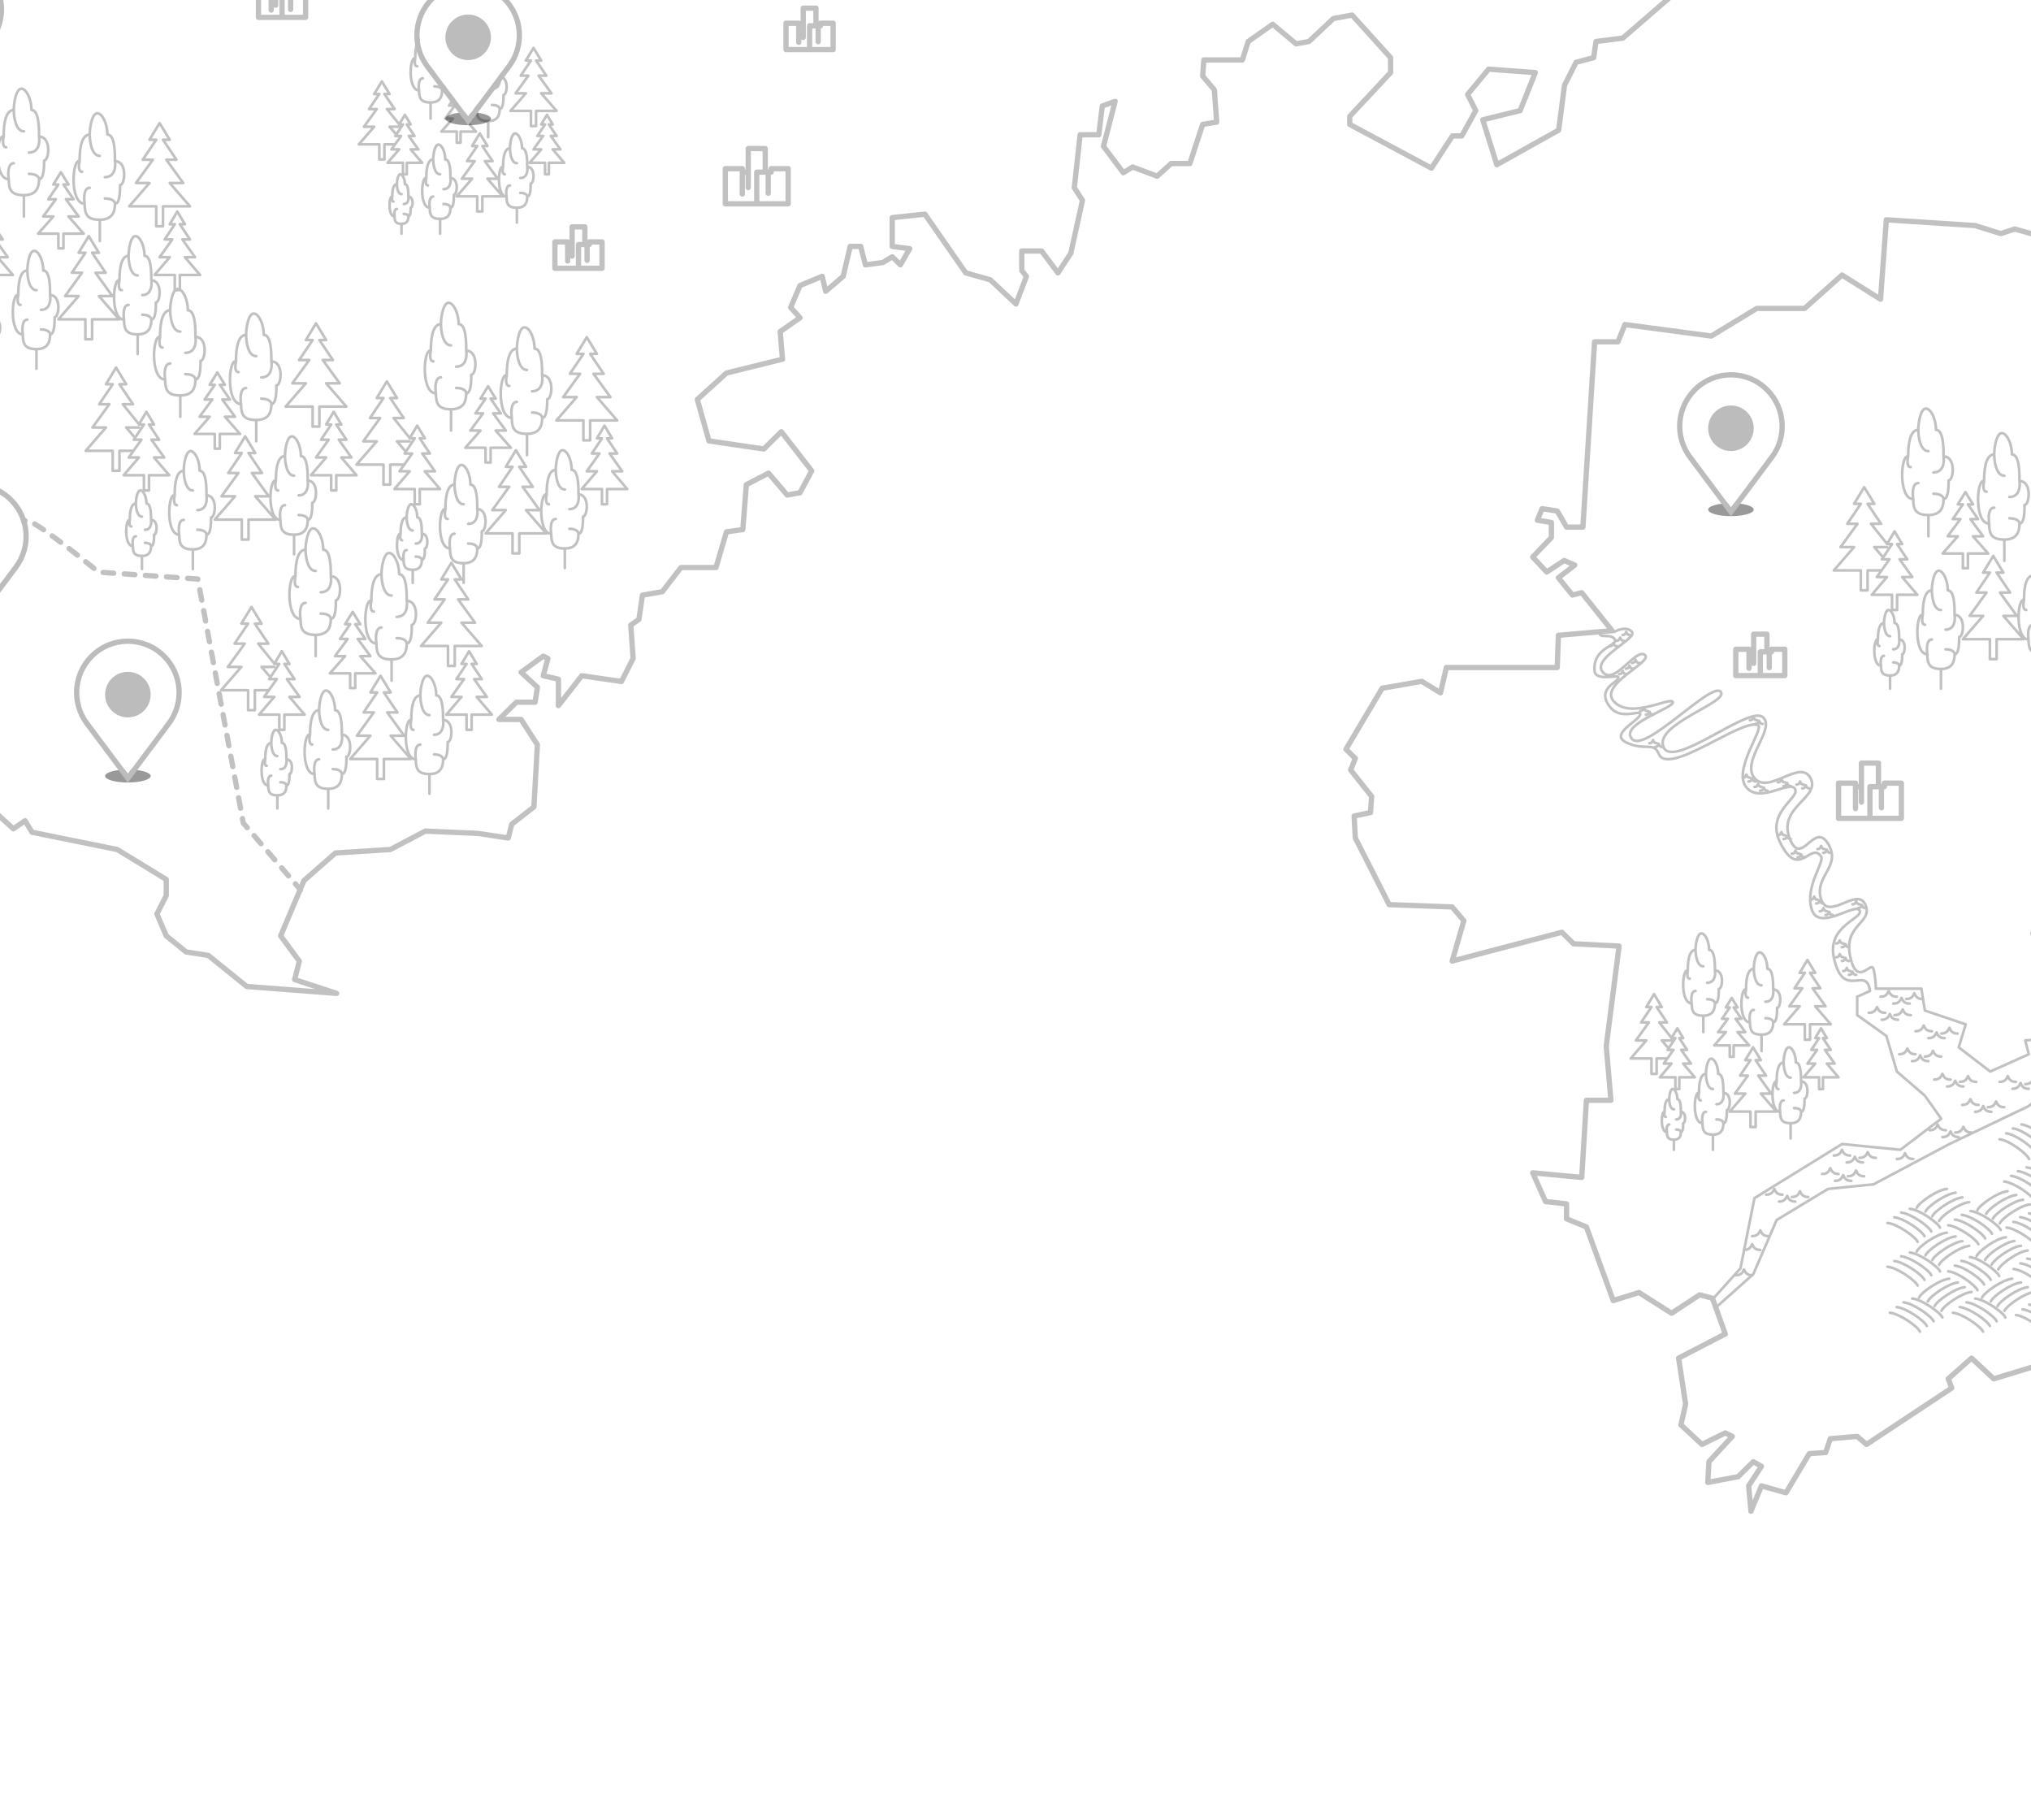 <svg width="768" height="688" viewBox="0 0 768 688" fill="none" xmlns="http://www.w3.org/2000/svg">
<g clip-path="url(#clip0)">
<path d="M-521.465 -191.005L-506.901 -181.867L-504.695 -211.894L-471.153 -209.718L-461.443 -206.672L-456.147 -208.412L-446.879 -205.801L-447.32 -195.357H-438.052L-435.845 -205.366L-428.784 -203.625H-416.868L-415.102 -208.412L-407.158 -211.894L-400.097 -208.412L-397.007 -224.079L-398.773 -227.56H-383.326V-217.116L-388.181 -211.894L-357.728 -206.236L-354.639 -199.709L-346.253 -208.412L-338.75 -210.588L-339.633 -213.634L-331.689 -217.116L-327.276 -213.634L-331.689 -203.625L-327.276 -199.709L-321.98 -208.412H-305.209L-301.237 -202.32L-288.438 -200.579L-281.376 -206.236L-268.136 -197.098L-255.337 -180.561L-265.047 -178.385L-263.723 -157.497L-269.901 -149.664L-254.896 -135.738L-242.98 -149.664L-229.298 -138.784H-222.678L-221.795 -144.006L-212.527 -154.886L-201.935 -162.719L-197.522 -160.543L-188.695 -171.858L-180.751 -177.08L-177.22 -174.904L-174.572 -178.385L-162.214 -169.682L-152.946 -179.691L-150.298 -187.959L-144.561 -191.44L-145.443 -202.32H-126.024L-121.611 -217.986L-108.371 -234.523L-99.985 -231.477L-93.365 -237.569L-97.779 -243.662L-75.27 -243.226L-82.773 -255.411L-75.27 -261.504L-57.617 -244.967L-56.293 -235.828L-43.052 -233.217L-36.874 -222.338H-32.902V-233.217L-23.633 -234.523L-22.309 -217.986L-10.835 -227.56L-9.952 -241.921L-2.89 -243.226H1.082V-238.004H8.143L9.909 -243.226L18.735 -241.921L20.501 -234.523L35.065 -238.004L34.182 -245.837L40.361 -251.059L53.601 -248.013L55.367 -262.809L45.216 -266.291L39.478 -272.818L31.093 -274.994L30.21 -279.346H50.512L62.428 -293.271L54.484 -309.808L61.104 -312.419L70.814 -308.938L76.11 -320.252L83.612 -324.169L85.819 -328.521L99.942 -332.002L102.59 -324.169L98.618 -315.901L102.59 -310.679L106.121 -312.419H116.272L114.065 -305.456L118.478 -302.41L151.579 -326.345L155.109 -337.659H159.964L171.88 -325.039L185.562 -324.169L193.065 -334.178L216.456 -333.743L218.663 -337.659L227.931 -332.872L231.02 -335.048L236.758 -330.697L231.461 -318.947L236.758 -316.771L250.439 -304.151L242.495 -293.707L249.115 -288.92L257.942 -288.049L262.797 -291.096L273.389 -288.049L286.629 -313.29L282.657 -319.817L286.629 -324.169V-331.567L282.657 -335.484L292.808 -338.965L297.662 -343.317V-352.02L302.517 -355.502L300.752 -358.983L289.718 -356.372L286.629 -395.103L293.69 -405.547H310.903L325.908 -421.213L327.232 -415.556L341.797 -426L340.031 -411.639L351.947 -402.501L351.506 -392.056H343.562V-379.436L341.797 -375.955V-352.02L336.5 -344.187L329.439 -343.317L328.115 -337.659L336.5 -318.076L338.707 -325.039L349.741 -328.086L347.093 -318.076L338.707 -313.29V-308.067L349.741 -307.197L351.947 -300.669L343.562 -298.929L353.271 -277.605H358.126L363.422 -261.939L367.836 -259.763L371.366 -261.939L380.193 -259.763L386.813 -253.671H397.405L401.819 -249.319H412.411L413.735 -257.587L404.467 -263.68L409.322 -266.291L415.059 -264.55L418.148 -267.596H423.444L425.21 -271.513L441.098 -270.207L452.573 -274.559L459.193 -273.689L463.606 -284.133L473.316 -279.346V-270.642H478.612L482.143 -279.346L490.97 -274.559L487.439 -264.115L494.059 -251.93L492.735 -238.439L501.562 -236.264L510.389 -217.986L503.327 -209.718L496.266 -204.496V-199.274L500.238 -198.403L502.444 -197.098H508.182V-188.829L500.238 -184.042L511.713 -177.95L522.746 -181.431H543.489L557.171 -176.209L562.467 -175.339L568.646 -165.33L588.506 -170.987V-163.154L595.126 -161.849L599.981 -150.534L596.009 -147.923L595.126 -132.692L611.897 -130.951L609.249 -100.489L602.629 -93.961L601.305 -76.119L597.333 -61.323H589.83V-57.842L595.126 -56.101L594.685 -49.138L604.835 -43.916V-36.083L597.333 -37.388L596.009 -30.426L609.69 -26.074H632.199L641.025 -20.416L635.729 -13.889L638.819 -7.361L613.662 14.398L603.511 15.703L602.629 21.796L596.009 23.536L591.595 32.24L589.389 49.212L565.997 62.267L560.701 45.295L574.824 41.813L580.562 27.453L562.908 26.147L554.964 35.721L558.053 41.813L552.757 51.387H549.227L541.282 63.572L510.389 47.036V43.989L525.835 27.453V21.796L511.271 5.694L504.21 7L494.942 15.703L490.087 16.573L481.26 9.175L471.992 15.703L469.785 22.666H455.221L454.78 28.758L459.193 33.98L460.076 46.165L454.78 47.036L449.925 61.832H442.864L437.567 66.618L428.299 63.137L424.769 65.313L417.266 55.304L421.679 38.332L416.824 40.073L415.5 50.952H408.439L406.232 70.97L409.322 75.757L404.908 95.775L400.053 103.173L393.875 94.905H386.372V102.303L388.137 104.479L384.165 114.923L374.456 105.784L365.188 103.173L349.741 80.979L337.383 82.285V93.164L344.003 94.035L340.473 100.127L337.383 97.081L333.852 99.257L327.232 100.127L325.467 93.164H321.495L318.847 104.479L312.227 110.136L310.903 104.479L302.517 107.96L298.987 116.229L302.517 120.145L295.014 125.367L295.897 135.811L274.713 141.034L263.679 151.043L268.093 166.709L288.836 169.755L295.456 163.227L306.931 178.023L302.517 186.292L297.662 187.162L290.601 178.894L282.216 183.246L280.892 200.217L274.713 201.088L270.741 214.578H257.5L250.439 223.717L242.936 225.022L241.612 234.161L238.523 236.337L239.406 248.957L234.992 257.661L219.987 255.485L211.16 266.799V256.79L205.422 255.485L207.188 248.957L205.422 248.087L197.037 254.179L203.216 259.836L202.333 265.494H195.271L188.651 272.021H197.037L203.216 281.595L201.892 305.095L193.506 311.622L192.182 316.844L180.707 315.104L160.847 314.233L147.607 321.196L126.864 322.502L114.948 332.946L106.121 353.834L113.182 363.408L111.417 370.371L127.305 375.593L93.322 372.982L78.758 361.232L70.372 359.927L62.869 353.834L59.339 345.566L62.869 338.603V332.511L44.333 321.196L12.115 314.669L9.467 310.317L5.054 313.363L-11.717 298.132L-5.097 288.123L-17.455 277.679H-27.605V263.753L-31.136 244.17L-27.605 239.818L-32.019 227.633L-47.466 217.189L-94.689 215.449L-108.371 207.18V216.319L-126.907 211.532L-123.376 206.31L-128.672 205.44L-137.499 211.532H-148.974L-152.505 201.523H-178.103L-175.455 167.579H-189.136L-186.488 117.969L-228.857 113.617L-230.181 121.451L-256.22 119.71L-257.544 138.422H-274.756L-286.672 140.163L-306.091 151.913L-307.857 157.57L-321.097 165.839H-328.6L-332.572 169.32L-339.633 159.746L-340.075 167.144L-344.488 166.709V157.57L-347.136 154.959L-341.399 137.117L-347.136 131.024L-339.633 124.932L-344.488 121.451L-351.991 120.58L-361.7 117.534L-364.348 107.96L-362.583 104.479L-363.466 97.516L-371.41 84.025L-379.354 80.109L-386.415 70.97L-400.538 68.359L-408.924 72.711L-415.102 65.313L-417.75 64.007V71.841L-411.13 77.063L-427.019 89.683L-431.873 93.599L-430.549 105.349L-421.723 107.96L-416.868 123.191L-417.75 126.673L-400.097 159.746H-391.711L-389.505 164.968L-379.354 169.32L-372.292 175.412L-371.41 181.94L-362.583 178.459L-359.493 185.421L-366.114 190.644L-374.94 206.745L-403.628 232.42L-417.309 216.319H-423.929L-443.79 226.328L-445.555 220.671L-464.091 226.328L-472.477 218.495L-481.303 226.328L-479.979 229.809L-512.197 251.133L-515.728 248.087L-525.879 248.957L-527.644 254.179L-533.823 254.614L-542.65 269.41L-551.918 266.799L-555.89 276.373L-556.773 266.799L-551.918 259.401L-555.007 257.661L-560.745 263.318L-572.22 265.494L-571.778 257.661L-562.951 248.087L-565.6 246.781L-574.426 251.133L-582.37 243.735L-580.605 235.902L-583.253 218.495L-565.6 209.356L-570.454 195.866L-575.309 194.56L-585.901 201.523L-598.259 193.69L-607.968 196.736L-618.119 168.885L-625.622 165.839V160.181L-633.566 159.311L-638.421 148.432L-619.884 150.172L-618.119 121.015H-608.851L-610.616 100.562L-605.761 62.702L-622.974 61.832L-627.387 57.48L-668.873 68.359L-664.46 53.128L-668.873 47.906L-692.706 47.036L-705.504 21.796L-705.946 13.527L-699.767 12.222L-699.326 6.129L-707.27 -3.88L-705.504 -8.232L-709.035 -11.713L-695.354 -34.777L-680.348 -37.388L-673.287 -33.037L-671.08 -42.611H-629.153L-628.711 -54.795L-608.41 -56.536L-619.884 -70.897L-623.415 -70.026L-628.711 -76.554L-622.532 -81.341L-626.504 -83.082L-633.125 -78.73L-638.421 -84.387L-631.359 -91.785V-97.443L-636.655 -98.313L-634.89 -102.665L-629.153 -101.794L-625.622 -95.702H-619.443L-615.03 -165.765H-606.203L-603.555 -172.293L-570.896 -167.941L-553.683 -178.385H-535.588L-521.465 -191.005Z" stroke="#C2C1C1" stroke-width="2" stroke-linecap="round" stroke-linejoin="round"/>
<path d="M-21.864 -219.292L-12.155 -175.339L-32.457 -144.006L-43.49 -98.313L-32.457 -88.739M-32.457 -88.739L-13.479 -70.026L-7.728 -61.323M-32.457 -88.739L-38.194 -71.332M-50.993 7.87L-47.242 -5.403M-50.993 216.319V203.699L-32.457 209.791C-19.364 205.585 7.44 197.084 9.912 196.736C12.383 196.388 29.184 209.646 37.275 216.319L74.789 218.93L92.001 311.187L113.627 336.427M-47.242 -5.403L-43.49 -18.676V-29.99M-47.242 -5.403L-32.457 -8.667L1.527 -25.639L5.499 -41.305L-7.728 -61.323M-47.242 -5.403L-65.999 -12.583L-98.216 -49.573M-98.216 -49.573L-155.591 -36.953L-195.311 -35.212M-98.216 -49.573L-70.853 -45.439M-214.73 -26.944L-286.669 22.231M-334.775 69.665L-380.674 65.748L-413.775 27.453L-427.898 36.592L-449.523 57.48L-432.752 92.729M-7.728 -61.323L39.923 -79.6M459.638 -133.127L429.185 -141.83H351.951L344.007 -171.422L303.403 -180.126C285.308 -164.459 249.119 -131.995 249.119 -127.47C249.119 -122.944 215.871 -129.355 199.247 -133.127L171.884 -115.285L118.482 -98.313L83.174 -103.1L54.487 -85.257M532.018 -66.98L556.292 -60.453L581.007 -34.342C583.36 -26.944 589.833 -12.148 596.895 -12.148C603.956 -12.148 625.729 -12.148 635.733 -12.148M-52.758 80.979L-50.993 105.349L-54.513 119.71" stroke="#C2C1C1" stroke-width="2" stroke-linecap="round" stroke-linejoin="round" stroke-dasharray="4 4"/>
<path d="M152.667 175.671H147.564V183.221H145.012V175.671H134.805L142.46 166.862H137.356L143.736 158.053H139.908L145.012 150.503H142.46L146.288 144.211L150.115 150.503H147.564L152.667 158.053H148.84L154.9 165.573M152.986 170.217L150.115 166.862H154.9M195.453 131.826C195.453 128.808 196.408 123.776 198.32 123.776C200.231 123.776 202.143 127.801 202.143 131.826C205.01 131.826 205.01 138.87 205.01 141.888M195.453 131.826C191.629 131.826 191.629 139.876 191.629 141.888M195.453 131.826C195.452 134.51 196.217 139.876 199.275 139.876M193.541 157.988C193.541 162.013 194.496 164.025 199.275 164.025M193.541 157.988C187.806 157.988 188.762 140.884 191.629 141.888M193.541 157.988C193.222 155.976 193.159 151.951 195.453 151.951M199.275 164.025C204.054 164.025 205.01 161.007 205.01 157.988M199.275 164.025V172.075M205.01 157.988C206.922 157.988 206.922 152.957 206.922 150.945C208.833 150.945 209.789 141.888 205.01 141.888M205.01 157.988C205.01 157.317 204.245 155.976 201.187 155.976M205.01 141.888C205.329 143.901 205.01 147.926 201.187 147.926M191.629 141.888C191.311 143.23 191.056 145.913 192.585 145.913M210.153 177.648C210.153 174.862 211.013 170.217 212.734 170.217C214.454 170.217 216.174 173.933 216.174 177.648C218.755 177.648 218.755 184.15 218.755 186.936M210.153 177.648C206.712 177.648 206.712 185.079 206.712 186.936M210.153 177.648C210.153 180.125 210.841 185.079 213.594 185.079M208.433 201.797C208.433 205.513 209.293 207.37 213.594 207.37M208.433 201.797C203.271 201.797 204.132 186.009 206.712 186.936M208.433 201.797C208.146 199.94 208.089 196.224 210.153 196.224M213.594 207.37C217.895 207.37 218.755 204.584 218.755 201.797M213.594 207.37V214.801M218.755 201.797C220.475 201.797 220.475 197.154 220.475 195.296C222.196 195.296 223.056 186.936 218.755 186.936M218.755 201.797C218.755 201.178 218.067 199.94 215.314 199.94M218.755 186.936C219.042 188.794 218.755 192.509 215.314 192.509M206.712 186.936C206.425 188.175 206.196 190.652 207.572 190.652M171.876 183.221C171.876 180.435 172.736 175.79 174.457 175.79C176.177 175.79 177.897 179.506 177.897 183.221C180.478 183.221 180.478 189.723 180.478 192.509M171.876 183.221C168.435 183.221 168.435 190.652 168.435 192.509M171.876 183.221C171.876 185.698 172.564 190.652 175.317 190.652M170.156 207.37C170.156 211.086 171.016 212.943 175.317 212.943M170.156 207.37C164.994 207.37 165.855 191.582 168.435 192.509M170.156 207.37C169.869 205.513 169.812 201.797 171.876 201.797M175.317 212.943C179.618 212.943 180.478 210.157 180.478 207.37M175.317 212.943V220.374M180.478 207.37C182.198 207.37 182.198 202.727 182.198 200.869C183.919 200.869 184.779 192.509 180.478 192.509M180.478 207.37C180.478 206.751 179.79 205.513 177.037 205.513M180.478 192.509C180.765 194.367 180.478 198.082 177.037 198.082M168.435 192.509C168.148 193.748 167.919 196.224 169.295 196.224M153.777 195.605C153.777 193.748 154.351 190.652 155.498 190.652C156.645 190.652 157.792 193.128 157.792 195.605C159.512 195.605 159.512 199.94 159.512 201.797M153.777 195.605C151.483 195.605 151.483 200.559 151.483 201.797M153.777 195.605C153.777 197.256 154.236 200.559 156.071 200.559M152.63 211.705C152.63 214.182 153.204 215.42 156.071 215.42M152.63 211.705C149.19 211.705 149.763 201.179 151.483 201.797M152.63 211.705C152.439 210.466 152.401 207.99 153.777 207.99M156.071 215.42C158.938 215.42 159.512 213.562 159.512 211.705M156.071 215.42V220.374M159.512 211.705C160.659 211.705 160.659 208.609 160.659 207.371C161.806 207.371 162.379 201.797 159.512 201.797M159.512 211.705C159.512 211.292 159.053 210.466 157.218 210.466M159.512 201.797C159.703 203.036 159.512 205.513 157.218 205.513M151.483 201.797C151.292 202.623 151.139 204.274 152.057 204.274M166.745 122.538C166.745 119.519 167.7 114.488 169.612 114.488C171.524 114.488 173.435 118.513 173.435 122.538C176.303 122.538 176.303 129.582 176.303 132.6M166.745 122.538C162.922 122.538 162.922 130.588 162.922 132.6M166.745 122.538C166.745 125.221 167.509 130.588 170.568 130.588M164.833 148.7C164.833 152.725 165.789 154.737 170.568 154.737M164.833 148.7C159.098 148.7 160.055 131.595 162.922 132.6M164.833 148.7C164.515 146.687 164.451 142.662 166.745 142.662M170.568 154.737C175.347 154.737 176.303 151.718 176.303 148.7M170.568 154.737V162.787M176.303 148.7C178.214 148.7 178.214 143.669 178.214 141.657C180.126 141.657 181.081 132.6 176.303 132.6M176.303 148.7C176.302 148.029 175.538 146.687 172.479 146.687M176.303 132.6C176.621 134.613 176.302 138.638 172.479 138.638M162.922 132.6C162.603 133.942 162.348 136.625 163.877 136.625M183.608 150.712L179.78 156.285H182.651L177.866 162.787H181.694L175.952 169.289H183.608V174.862H185.522V169.289H193.177L187.436 162.787H191.263L186.479 156.285H189.349L185.522 150.712H187.436L184.565 146.068L181.694 150.712H183.608ZM220.609 133.784L215.505 141.334H219.333L212.954 150.143H218.057L210.402 158.952H220.609V166.502H223.161V158.952H233.368L225.713 150.143H230.816L224.437 141.334H228.264L223.161 133.784H225.713L221.885 127.492L218.057 133.784H220.609ZM193.815 176.51L188.711 184.06H192.539L186.16 192.869H191.263L183.608 201.678H193.815V209.228H196.367V201.678H206.574L198.919 192.869H204.022L197.643 184.06H201.47L196.367 176.51H198.919L195.091 170.217L191.263 176.51H193.815ZM156.814 165.723L152.986 171.476H155.857L151.072 178.187H154.9L149.159 184.899H156.814V190.652H158.728V184.899H166.383L160.642 178.187H164.469L159.685 171.476H162.556L158.728 165.723H160.642L157.771 160.929L154.9 165.723H156.814ZM227.626 165.723L223.799 171.476H226.67L221.885 178.187H225.713L219.971 184.899H227.626V190.652H229.54V184.899H237.196L231.454 178.187H235.282L230.497 171.476H233.368L229.54 165.723H231.454L228.583 160.929L225.713 165.723H227.626Z" stroke="#C2C1C1" stroke-linecap="round" stroke-linejoin="round"/>
<path d="M-8.864 94.728H-13.968V102.278H-16.519V94.728H-26.727L-19.071 85.919H-24.175L-17.795 77.11H-21.623L-16.519 69.56H-19.071L-15.243 63.268L-11.416 69.56H-13.968L-8.864 77.11H-12.692L-6.631 84.63M-8.545 89.275L-11.416 85.919H-6.631M33.921 50.883C33.921 47.865 34.877 42.834 36.788 42.834C38.7 42.834 40.612 46.858 40.612 50.883C43.479 50.883 43.479 57.927 43.479 60.946M33.921 50.883C30.098 50.883 30.098 58.933 30.098 60.946M33.921 50.883C33.921 53.567 34.686 58.933 37.744 58.933M32.01 77.045C32.01 81.07 32.965 83.082 37.744 83.082M32.01 77.045C26.275 77.045 27.231 59.941 30.098 60.946M32.01 77.045C31.691 75.033 31.628 71.008 33.921 71.008M37.744 83.082C42.523 83.082 43.479 80.064 43.479 77.045M37.744 83.082V91.132M43.479 77.045C45.391 77.045 45.391 72.015 45.391 70.002C47.302 70.002 48.258 60.946 43.479 60.946M43.479 77.045C43.479 76.374 42.714 75.033 39.656 75.033M43.479 60.946C43.798 62.958 43.479 66.983 39.656 66.983M30.098 60.946C29.779 62.287 29.524 64.971 31.054 64.971M48.622 96.705C48.622 93.919 49.482 89.275 51.202 89.275C52.923 89.275 54.643 92.99 54.643 96.705C57.224 96.705 57.224 103.207 57.224 105.993M48.622 96.705C45.181 96.705 45.181 104.136 45.181 105.993M48.622 96.705C48.622 99.182 49.31 104.136 52.062 104.136M46.901 120.855C46.901 124.57 47.761 126.427 52.062 126.427M46.901 120.855C41.74 120.855 42.601 105.066 45.181 105.993M46.901 120.855C46.615 118.997 46.557 115.282 48.622 115.282M52.062 126.427C56.363 126.427 57.224 123.641 57.224 120.855M52.062 126.427V133.858M57.224 120.855C58.944 120.855 58.944 116.211 58.944 114.353C60.664 114.353 61.525 105.993 57.224 105.993M57.224 120.855C57.224 120.235 56.535 118.997 53.783 118.997M57.224 105.993C57.51 107.851 57.224 111.566 53.783 111.566M45.181 105.993C44.894 107.232 44.664 109.709 46.041 109.709M10.345 102.278C10.345 99.492 11.205 94.847 12.925 94.847C14.646 94.847 16.366 98.563 16.366 102.278C18.947 102.278 18.947 108.78 18.947 111.566M10.345 102.278C6.904 102.278 6.904 109.709 6.904 111.566M10.345 102.278C10.345 104.755 11.033 109.709 13.785 109.709M8.624 126.427C8.624 130.143 9.484 132 13.785 132M8.624 126.427C3.463 126.427 4.324 110.639 6.904 111.566M8.624 126.427C8.338 124.57 8.28 120.855 10.345 120.855M13.785 132C18.086 132 18.947 129.214 18.947 126.427M13.785 132V139.431M18.947 126.427C20.667 126.427 20.667 121.784 20.667 119.926C22.387 119.926 23.248 111.566 18.947 111.566M18.947 126.427C18.947 125.808 18.258 124.57 15.506 124.57M18.947 111.566C19.233 113.424 18.947 117.139 15.506 117.139M6.904 111.566C6.617 112.805 6.388 115.282 7.764 115.282M-7.754 114.662C-7.754 112.805 -7.181 109.709 -6.034 109.709C-4.887 109.709 -3.74 112.186 -3.74 114.662C-2.019 114.662 -2.019 118.997 -2.019 120.855M-7.754 114.662C-10.048 114.662 -10.048 119.616 -10.048 120.855M-7.754 114.662C-7.754 116.314 -7.295 119.616 -5.46 119.616M-8.901 130.762C-8.901 133.239 -8.328 134.477 -5.46 134.477M-8.901 130.762C-12.342 130.762 -11.768 120.236 -10.048 120.855M-8.901 130.762C-9.092 129.524 -9.13 127.047 -7.754 127.047M-5.46 134.477C-2.593 134.477 -2.019 132.62 -2.019 130.762M-5.46 134.477V139.431M-2.019 130.762C-0.872 130.762 -0.872 127.666 -0.872 126.428C0.275 126.428 0.848 120.855 -2.019 120.855M-2.019 130.762C-2.019 130.349 -2.478 129.524 -4.313 129.524M-2.019 120.855C-1.828 122.093 -2.019 124.57 -4.313 124.57M-10.048 120.855C-10.239 121.68 -10.392 123.331 -9.475 123.331M5.214 41.595C5.214 38.577 6.169 33.545 8.081 33.545C9.992 33.545 11.904 37.57 11.904 41.595C14.771 41.595 14.771 48.639 14.771 51.657M5.214 41.595C1.39 41.595 1.39 49.645 1.39 51.657M5.214 41.595C5.213 44.278 5.978 49.645 9.036 49.645M3.302 67.757C3.302 71.782 4.257 73.794 9.036 73.794M3.302 67.757C-2.433 67.757 -1.477 50.653 1.39 51.657M3.302 67.757C2.983 65.745 2.92 61.72 5.214 61.72M9.036 73.794C13.815 73.794 14.771 70.776 14.771 67.757M9.036 73.794V81.844M14.771 67.757C16.683 67.757 16.683 62.726 16.683 60.714C18.594 60.714 19.55 51.657 14.771 51.657M14.771 67.757C14.771 67.086 14.007 65.745 10.948 65.745M14.771 51.657C15.09 53.67 14.771 57.695 10.948 57.695M1.39 51.657C1.072 52.999 0.817 55.682 2.346 55.682M22.077 69.769L18.249 75.342H21.12L16.335 81.844H20.163L14.421 88.346H22.077V93.919H23.991V88.346H31.646L25.904 81.844H29.732L24.947 75.342H27.818L23.991 69.769H25.904L23.034 65.125L20.163 69.769H22.077ZM59.078 52.841L53.974 60.391H57.802L51.422 69.2H56.526L48.87 78.009H59.078V85.559H61.63V78.009H71.837L64.181 69.2H69.285L62.905 60.391H66.733L61.63 52.841H64.181L60.354 46.549L56.526 52.841H59.078ZM32.284 95.567L27.18 103.117H31.008L24.628 111.926H29.732L22.077 120.735H32.284V128.285H34.836V120.735H45.043L37.387 111.926H42.491L36.111 103.117H39.939L34.836 95.567H37.387L33.56 89.275L29.732 95.567H32.284ZM-4.717 84.78L-8.545 90.533H-5.674L-10.459 97.245H-6.631L-12.373 103.956H-4.717V109.709H-2.803V103.956H4.852L-0.89 97.245H2.938L-1.847 90.533H1.024L-2.803 84.78H-0.89L-3.76 79.986L-6.631 84.78H-4.717ZM66.095 84.78L62.267 90.533H65.138L60.354 97.245H64.181L58.44 103.956H66.095V109.709H68.009V103.956H75.664L69.923 97.245H73.751L68.966 90.533H71.837L68.009 84.78H69.923L67.052 79.986L64.181 84.78H66.095Z" stroke="#C2C1C1" stroke-linecap="round" stroke-linejoin="round"/>
<path d="M149.235 54.572H145.363V60.282H143.427V54.572H135.684L141.491 47.911H137.619L142.459 41.25H139.555L143.427 35.54H141.491L144.395 30.782L147.299 35.54H145.363L149.235 41.25H146.331L150.928 46.937M149.477 50.449L147.299 47.911H150.928M181.692 21.417C181.692 19.134 182.417 15.329 183.867 15.329C185.318 15.329 186.768 18.373 186.768 21.417C188.943 21.417 188.943 26.743 188.943 29.026M181.692 21.417C178.792 21.417 178.792 27.504 178.792 29.026M181.692 21.417C181.692 23.446 182.272 27.504 184.592 27.504M180.242 41.201C180.242 44.244 180.967 45.766 184.592 45.766M180.242 41.201C175.892 41.201 176.617 28.266 178.792 29.026M180.242 41.201C180.001 39.679 179.952 36.635 181.692 36.635M184.592 45.766C188.218 45.766 188.943 43.483 188.943 41.201M184.592 45.766V51.854M188.943 41.201C190.393 41.201 190.393 37.397 190.393 35.874C191.843 35.874 192.568 29.026 188.943 29.026M188.943 41.201C188.943 40.693 188.363 39.679 186.043 39.679M188.943 29.026C189.185 30.548 188.943 33.592 186.043 33.592M178.792 29.026C178.55 30.041 178.357 32.07 179.517 32.07M192.844 56.068C192.844 53.961 193.497 50.449 194.802 50.449C196.107 50.449 197.412 53.258 197.412 56.068C199.37 56.068 199.37 60.985 199.37 63.092M192.844 56.068C190.234 56.068 190.234 61.687 190.234 63.092M192.844 56.068C192.844 57.941 193.366 61.687 195.454 61.687M191.539 74.33C191.539 77.14 192.192 78.544 195.455 78.544M191.539 74.33C187.624 74.33 188.277 62.39 190.234 63.092M191.539 74.33C191.322 72.925 191.278 70.116 192.844 70.116M195.455 78.544C198.717 78.544 199.37 76.437 199.37 74.33M195.455 78.544V84.164M199.37 74.33C200.675 74.33 200.675 70.819 200.675 69.414C201.98 69.414 202.633 63.092 199.37 63.092M199.37 74.33C199.37 73.862 198.848 72.925 196.76 72.925M199.37 63.092C199.588 64.497 199.37 67.306 196.76 67.306M190.234 63.092C190.017 64.028 189.842 65.901 190.886 65.901M163.807 60.282C163.807 58.175 164.459 54.663 165.764 54.663C167.069 54.663 168.375 57.473 168.375 60.282C170.332 60.282 170.332 65.199 170.332 67.306M163.807 60.282C161.196 60.282 161.196 65.901 161.196 67.306M163.807 60.282C163.807 62.155 164.329 65.901 166.417 65.901M162.502 78.544C162.502 81.354 163.154 82.759 166.417 82.759M162.502 78.544C158.586 78.544 159.239 66.605 161.196 67.306M162.502 78.544C162.284 77.14 162.241 74.33 163.807 74.33M166.417 82.759C169.68 82.759 170.332 80.652 170.332 78.544M166.417 82.759V88.378M170.332 78.544C171.637 78.544 171.637 75.033 171.637 73.628C172.943 73.628 173.595 67.306 170.332 67.306M170.332 78.544C170.332 78.076 169.81 77.14 167.722 77.14M170.332 67.306C170.55 68.711 170.332 71.52 167.722 71.52M161.196 67.306C160.979 68.243 160.805 70.116 161.849 70.116M150.077 69.647C150.077 68.243 150.512 65.901 151.382 65.901C152.252 65.901 153.122 67.775 153.122 69.647C154.427 69.647 154.427 72.925 154.427 74.33M150.077 69.647C148.336 69.647 148.336 73.394 148.336 74.33M150.077 69.647C150.077 70.896 150.425 73.394 151.817 73.394M149.207 81.822C149.207 83.695 149.641 84.632 151.817 84.632M149.207 81.822C146.596 81.822 147.031 73.862 148.336 74.33M149.207 81.822C149.062 80.886 149.033 79.013 150.077 79.013M151.817 84.632C153.992 84.632 154.427 83.227 154.427 81.822M151.817 84.632V88.378M154.427 81.822C155.297 81.822 155.297 79.481 155.297 78.545C156.167 78.545 156.602 74.33 154.427 74.33M154.427 81.822C154.427 81.51 154.079 80.886 152.687 80.886M154.427 74.33C154.572 75.267 154.427 77.14 152.687 77.14M148.336 74.33C148.191 74.954 148.075 76.203 148.771 76.203M159.914 14.393C159.914 12.11 160.639 8.305 162.089 8.305C163.539 8.305 164.989 11.349 164.989 14.393C167.165 14.393 167.165 19.719 167.165 22.002M159.914 14.393C157.014 14.393 157.014 20.48 157.014 22.002M159.914 14.393C159.914 16.422 160.494 20.48 162.814 20.48M158.464 34.177C158.464 37.221 159.189 38.742 162.814 38.742M158.464 34.177C154.113 34.177 154.839 21.242 157.014 22.002M158.464 34.177C158.222 32.655 158.174 29.611 159.914 29.611M162.814 38.742C166.44 38.742 167.165 36.46 167.165 34.177M162.814 38.742V44.83M167.165 34.177C168.615 34.177 168.615 30.373 168.615 28.851C170.065 28.851 170.79 22.002 167.165 22.002M167.165 34.177C167.165 33.669 166.585 32.655 164.264 32.655M167.165 22.002C167.406 23.524 167.165 26.568 164.264 26.568M157.014 22.002C156.772 23.017 156.578 25.046 157.739 25.046M172.707 35.699L169.803 39.913H171.981L168.351 44.83H171.255L166.899 49.746H172.707V53.961H174.159V49.746H179.966L175.61 44.83H178.514L174.885 39.913H177.062L174.159 35.699H175.61L173.433 32.187L171.255 35.699H172.707ZM200.776 22.897L196.905 28.607H199.809L194.969 35.268H198.841L193.033 41.929H200.776V47.639H202.712V41.929H210.456L204.648 35.268H208.52L203.68 28.607H206.584L202.712 22.897H204.648L201.744 18.139L198.841 22.897H200.776ZM180.45 55.207L176.578 60.917H179.482L174.643 67.578H178.514L172.707 74.24H180.45V79.949H182.386V74.24H190.129L184.322 67.578H188.193L183.354 60.917H186.258L182.386 55.207H184.322L181.418 50.449L178.514 55.207H180.45ZM152.38 47.05L149.477 51.401H151.654L148.025 56.476H150.928L146.573 61.551H152.38V65.901H153.832V61.551H159.64L155.284 56.476H158.188L154.558 51.401H156.736L153.832 47.05H155.284L153.106 43.425L150.928 47.05H152.38ZM206.1 47.05L203.196 51.401H205.374L201.744 56.476H204.648L200.293 61.551H206.1V65.901H207.552V61.551H213.36L209.004 56.476H211.908L208.278 51.401H210.456L207.552 47.05H209.004L206.826 43.425L204.648 47.05H206.1Z" stroke="#C2C1C1" stroke-linecap="round" stroke-linejoin="round"/>
<path d="M101.468 260.965H96.365V268.515H93.813V260.965H83.606L91.261 252.156H86.157L92.537 243.347H88.709L93.813 235.797H91.261L95.089 229.505L98.916 235.797H96.365L101.468 243.347H97.64L103.701 250.868M101.787 255.512L98.916 252.156H103.701M144.253 217.12C144.253 214.102 145.209 209.071 147.121 209.071C149.032 209.071 150.944 213.096 150.944 217.12C153.811 217.12 153.811 224.164 153.811 227.183M144.253 217.12C140.43 217.12 140.43 225.17 140.43 227.183M144.253 217.12C144.253 219.804 145.018 225.17 148.076 225.17M142.342 243.282C142.342 247.307 143.297 249.32 148.076 249.32M142.342 243.282C136.607 243.282 137.563 226.178 140.43 227.183M142.342 243.282C142.023 241.27 141.96 237.245 144.253 237.245M148.076 249.32C152.855 249.32 153.811 246.301 153.811 243.282M148.076 249.32V257.369M153.811 243.282C155.723 243.282 155.723 238.252 155.723 236.239C157.634 236.239 158.59 227.183 153.811 227.183M153.811 243.282C153.811 242.611 153.046 241.27 149.988 241.27M153.811 227.183C154.13 229.195 153.811 233.22 149.988 233.22M140.43 227.183C140.111 228.524 139.856 231.208 141.386 231.208M158.954 262.942C158.954 260.156 159.814 255.512 161.534 255.512C163.255 255.512 164.975 259.227 164.975 262.942C167.556 262.942 167.556 269.444 167.556 272.23M158.954 262.942C155.513 262.942 155.513 270.373 155.513 272.23M158.954 262.942C158.954 265.419 159.642 270.373 162.394 270.373M157.233 287.092C157.233 290.807 158.093 292.664 162.394 292.664M157.233 287.092C152.072 287.092 152.933 271.303 155.513 272.23M157.233 287.092C156.947 285.234 156.889 281.519 158.954 281.519M162.394 292.664C166.695 292.664 167.556 289.878 167.556 287.092M162.394 292.664V300.095M167.556 287.092C169.276 287.092 169.276 282.448 169.276 280.59C170.997 280.59 171.857 272.23 167.556 272.23M167.556 287.092C167.556 286.472 166.867 285.234 164.115 285.234M167.556 272.23C167.842 274.088 167.556 277.803 164.115 277.803M155.513 272.23C155.226 273.469 154.997 275.946 156.373 275.946M120.677 268.515C120.677 265.729 121.537 261.085 123.257 261.085C124.978 261.085 126.698 264.8 126.698 268.515C129.279 268.515 129.279 275.017 129.279 277.803M120.677 268.515C117.236 268.515 117.236 275.946 117.236 277.803M120.677 268.515C120.677 270.992 121.365 275.946 124.117 275.946M118.956 292.664C118.956 296.38 119.816 298.237 124.117 298.237M118.956 292.664C113.795 292.664 114.656 276.876 117.236 277.803M118.956 292.664C118.67 290.807 118.612 287.092 120.677 287.092M124.117 298.237C128.418 298.237 129.279 295.451 129.279 292.664M124.117 298.237V305.668M129.279 292.664C130.999 292.664 130.999 288.021 130.999 286.163C132.72 286.163 133.58 277.803 129.279 277.803M129.279 292.664C129.279 292.045 128.59 290.807 125.838 290.807M129.279 277.803C129.565 279.661 129.279 283.376 125.838 283.376M117.236 277.803C116.949 279.042 116.72 281.519 118.096 281.519M102.578 280.899C102.578 279.042 103.152 275.946 104.298 275.946C105.445 275.946 106.592 278.423 106.592 280.899C108.313 280.899 108.313 285.234 108.313 287.092M102.578 280.899C100.284 280.899 100.284 285.853 100.284 287.092M102.578 280.899C102.578 282.551 103.037 285.853 104.872 285.853M101.431 296.999C101.431 299.476 102.005 300.714 104.872 300.714M101.431 296.999C97.99 296.999 98.564 286.473 100.284 287.092M101.431 296.999C101.24 295.761 101.202 293.284 102.578 293.284M104.872 300.714C107.739 300.714 108.313 298.857 108.313 296.999M104.872 300.714V305.668M108.313 296.999C109.46 296.999 109.46 293.903 109.46 292.665C110.607 292.665 111.18 287.092 108.313 287.092M108.313 296.999C108.313 296.586 107.854 295.761 106.019 295.761M108.313 287.092C108.504 288.33 108.313 290.807 106.019 290.807M100.284 287.092C100.093 287.917 99.94 289.568 100.858 289.568M115.546 207.832C115.546 204.814 116.501 199.782 118.413 199.782C120.324 199.782 122.236 203.807 122.236 207.832C125.103 207.832 125.103 214.876 125.103 217.894M115.546 207.832C111.722 207.832 111.722 215.882 111.722 217.894M115.546 207.832C115.545 210.516 116.31 215.882 119.368 215.882M113.634 233.994C113.634 238.019 114.59 240.031 119.368 240.031M113.634 233.994C107.899 233.994 108.855 216.89 111.722 217.894M113.634 233.994C113.315 231.982 113.252 227.957 115.546 227.957M119.368 240.031C124.147 240.031 125.103 237.013 125.103 233.994M119.368 240.031V248.081M125.103 233.994C127.015 233.994 127.015 228.963 127.015 226.951C128.926 226.951 129.882 217.894 125.103 217.894M125.103 233.994C125.103 233.323 124.338 231.982 121.28 231.982M125.103 217.894C125.422 219.907 125.103 223.932 121.28 223.932M111.722 217.894C111.404 219.236 111.149 221.919 112.678 221.919M132.409 236.006L128.581 241.579H131.452L126.667 248.081H130.495L124.753 254.583H132.409V260.156H134.323V254.583H141.978L136.236 248.081H140.064L135.279 241.579H138.15L134.323 236.006H136.236L133.366 231.362L130.495 236.006H132.409ZM169.41 219.078L164.306 226.628H168.134L161.754 235.437H166.858L159.203 244.246H169.41V251.796H171.962V244.246H182.169L174.513 235.437H179.617L173.237 226.628H177.065L171.962 219.078H174.513L170.686 212.786L166.858 219.078H169.41ZM142.616 261.804L137.512 269.354H141.34L134.96 278.163H140.064L132.409 286.972H142.616V294.522H145.168V286.972H155.375L147.719 278.163H152.823L146.444 269.354H150.271L145.168 261.804H147.719L143.892 255.512L140.064 261.804H142.616ZM105.615 251.017L101.787 256.77H104.658L99.873 263.482H103.701L97.959 270.193H105.615V275.946H107.529V270.193H115.184L109.442 263.482H113.27L108.486 256.77H111.356L107.529 251.017H109.442L106.572 246.223L103.701 251.017H105.615ZM176.427 251.017L172.6 256.77H175.47L170.686 263.482H174.513L168.772 270.193H176.427V275.946H178.341V270.193H185.996L180.255 263.482H184.083L179.298 256.77H182.169L178.341 251.017H180.255L177.384 246.223L174.513 251.017H176.427Z" stroke="#C2C1C1" stroke-linecap="round" stroke-linejoin="round"/>
<path d="M50.277 170.448H45.173V177.999H42.621V170.448H32.414L40.069 161.639H34.966L41.345 152.831H37.518L42.621 145.28H40.069L43.897 138.988L47.725 145.28H45.173L50.277 152.831H46.449L52.51 160.351M50.596 164.995L47.725 161.639H52.51M93.062 126.604C93.062 123.585 94.017 118.554 95.929 118.554C97.841 118.554 99.752 122.579 99.752 126.604C102.62 126.604 102.62 133.647 102.62 136.666M93.062 126.604C89.239 126.604 89.239 134.654 89.239 136.666M93.062 126.604C93.062 129.287 93.826 134.654 96.885 134.654M91.15 152.766C91.15 156.791 92.106 158.803 96.885 158.803M91.15 152.766C85.416 152.766 86.372 135.661 89.239 136.666M91.15 152.766C90.832 150.753 90.768 146.728 93.062 146.728M96.885 158.803C101.664 158.803 102.62 155.784 102.62 152.766M96.885 158.803V166.853M102.62 152.766C104.531 152.766 104.531 147.735 104.531 145.722C106.443 145.722 107.398 136.666 102.62 136.666M102.62 152.766C102.62 152.095 101.855 150.753 98.796 150.753M102.62 136.666C102.938 138.679 102.619 142.703 98.796 142.703M89.239 136.666C88.92 138.008 88.665 140.691 90.194 140.691M107.762 172.426C107.762 169.639 108.622 164.995 110.343 164.995C112.063 164.995 113.784 168.71 113.784 172.426C116.364 172.426 116.364 178.928 116.364 181.714M107.762 172.426C104.322 172.426 104.322 179.856 104.322 181.714M107.762 172.426C107.762 174.903 108.45 179.856 111.203 179.856M106.042 196.575C106.042 200.29 106.902 202.148 111.203 202.148M106.042 196.575C100.881 196.575 101.741 180.786 104.322 181.714M106.042 196.575C105.755 194.718 105.698 191.002 107.762 191.002M111.203 202.148C115.504 202.148 116.364 199.362 116.364 196.575M111.203 202.148V209.579M116.364 196.575C118.085 196.575 118.085 191.932 118.085 190.074C119.805 190.074 120.665 181.714 116.364 181.714M116.364 196.575C116.364 195.956 115.676 194.718 112.923 194.718M116.364 181.714C116.651 183.572 116.364 187.287 112.923 187.287M104.322 181.714C104.035 182.952 103.805 185.429 105.181 185.429M69.485 177.999C69.485 175.212 70.346 170.568 72.066 170.568C73.786 170.568 75.507 174.283 75.507 177.999C78.087 177.999 78.087 184.5 78.087 187.287M69.485 177.999C66.045 177.999 66.045 185.429 66.045 187.287M69.485 177.999C69.485 180.476 70.173 185.429 72.926 185.429M67.765 202.148C67.765 205.863 68.625 207.721 72.926 207.721M67.765 202.148C62.604 202.148 63.464 186.359 66.045 187.287M67.765 202.148C67.478 200.29 67.421 196.575 69.485 196.575M72.926 207.721C77.227 207.721 78.087 204.935 78.087 202.148M72.926 207.721V215.152M78.087 202.148C79.808 202.148 79.808 197.504 79.808 195.647C81.528 195.647 82.388 187.287 78.087 187.287M78.087 202.148C78.087 201.529 77.399 200.29 74.646 200.29M78.087 187.287C78.374 189.145 78.087 192.86 74.646 192.86M66.045 187.287C65.758 188.525 65.528 191.002 66.904 191.002M51.387 190.383C51.387 188.525 51.96 185.429 53.107 185.429C54.254 185.429 55.401 187.906 55.401 190.383C57.121 190.383 57.121 194.718 57.121 196.575M51.387 190.383C49.093 190.383 49.093 195.337 49.093 196.575M51.387 190.383C51.387 192.034 51.845 195.337 53.68 195.337M50.24 206.483C50.24 208.959 50.813 210.198 53.681 210.198M50.24 206.483C46.799 206.483 47.373 195.957 49.093 196.575M50.24 206.483C50.049 205.244 50.011 202.767 51.387 202.767M53.681 210.198C56.548 210.198 57.121 208.34 57.121 206.483M53.681 210.198V215.152M57.121 206.483C58.268 206.483 58.268 203.387 58.268 202.148C59.415 202.148 59.989 196.575 57.121 196.575M57.121 206.483C57.121 206.07 56.663 205.244 54.827 205.244M57.121 196.575C57.312 197.814 57.121 200.29 54.827 200.29M49.093 196.575C48.902 197.401 48.749 199.052 49.666 199.052M64.354 117.316C64.354 114.297 65.31 109.266 67.221 109.266C69.133 109.266 71.044 113.291 71.044 117.316C73.912 117.316 73.912 124.359 73.912 127.378M64.354 117.316C60.531 117.316 60.531 125.365 60.531 127.378M64.354 117.316C64.354 119.999 65.118 125.365 68.177 125.365M62.443 143.477C62.443 147.502 63.398 149.515 68.177 149.515M62.443 143.477C56.708 143.477 57.664 126.373 60.531 127.378M62.443 143.477C62.124 141.465 62.06 137.44 64.354 137.44M68.177 149.515C72.956 149.515 73.912 146.496 73.912 143.477M68.177 149.515V157.565M73.912 143.477C75.823 143.477 75.823 138.447 75.823 136.434C77.735 136.434 78.691 127.378 73.912 127.378M73.912 143.477C73.912 142.807 73.147 141.465 70.089 141.465M73.912 127.378C74.23 129.39 73.912 133.415 70.089 133.415M60.531 127.378C60.212 128.72 59.957 131.403 61.486 131.403M81.217 145.49L77.389 151.063H80.26L75.476 157.565H79.303L73.562 164.066H81.217V169.639H83.131V164.066H90.787L85.045 157.565H88.873L84.088 151.063H86.959L83.131 145.49H85.045L82.174 140.846L79.303 145.49H81.217ZM118.218 128.561L113.115 136.112H116.942L110.563 144.921H115.667L108.011 153.729H118.218V161.28H120.77V153.729H130.977L123.322 144.921H128.426L122.046 136.112H125.874L120.77 128.561H123.322L119.494 122.269L115.667 128.561H118.218ZM91.424 171.287L86.321 178.838H90.148L83.769 187.646H88.873L81.217 196.455H91.424V204.006H93.976V196.455H104.183L96.528 187.646H101.632L95.252 178.838H99.08L93.976 171.287H96.528L92.7 164.995L88.873 171.287H91.424ZM54.423 160.501L50.596 166.254H53.466L48.682 172.965H52.51L46.768 179.677H54.423V185.429H56.337V179.677H63.993L58.251 172.965H62.079L57.294 166.254H60.165L56.337 160.501H58.251L55.38 155.707L52.51 160.501H54.423ZM125.236 160.501L121.408 166.254H124.279L119.494 172.965H123.322L117.58 179.677H125.236V185.429H127.15V179.677H134.805L129.064 172.965H132.891L128.107 166.254H130.977L127.15 160.501H129.064L126.193 155.707L123.322 160.501H125.236Z" stroke="#C2C1C1" stroke-linecap="round" stroke-linejoin="round"/>
<path d="M102.553 -2.413H104.239M102.553 -2.413V-3.405H100.536H97.734V6.565C105.623 6.565 108.678 6.565 115.562 6.565V-3.405L112.676 -3.405L110.744 -3.405V-2.413H109.901M102.553 -2.413V3.802M109.057 -2.413V-9.102L106.648 -9.102L104.239 -9.102V-2.413M109.057 -2.413H109.901M109.057 -2.413H106.648V6.565M104.239 -2.413V1.961M109.901 -2.413V3.572" stroke="#C2C1C1" stroke-width="2" stroke-linecap="round" stroke-linejoin="round"/>
<path d="M214.65 92.455H216.337M214.65 92.455V91.463H212.634H209.832V101.433C217.721 101.433 220.776 101.433 227.66 101.433V91.463L224.773 91.463L222.841 91.463V92.455H221.998M214.65 92.455V98.67M221.155 92.455V85.766L218.746 85.766L216.337 85.766V92.455M221.155 92.455H221.998M221.155 92.455H218.746V101.433M216.337 92.455V96.829M221.998 92.455V98.44" stroke="#C2C1C1" stroke-width="2" stroke-linecap="round" stroke-linejoin="round"/>
<path d="M280.694 65.093H282.943M280.694 65.093V63.77H278.005H274.27V77.063C284.788 77.063 288.861 77.063 298.04 77.063V63.77L294.191 63.77L291.616 63.77V65.093H290.491M280.694 65.093V73.38M289.367 65.093V56.175L286.155 56.175L282.943 56.175V65.093M289.367 65.093H290.491M289.367 65.093H286.155V77.063M282.943 65.093V70.924M290.491 65.093V73.073" stroke="#C2C1C1" stroke-width="2" stroke-linecap="round" stroke-linejoin="round"/>
<path d="M302.037 9.772H303.723M302.037 9.772V8.78H300.02H297.219V18.749C305.108 18.749 308.163 18.749 315.046 18.749V8.78L312.16 8.78L310.228 8.78V9.772H309.385M302.037 9.772V15.987M308.542 9.772V3.083L306.133 3.083L303.723 3.083V9.772M308.542 9.772H309.385M308.542 9.772H306.133V18.749M303.723 9.772V14.145M309.385 9.772V15.757" stroke="#C2C1C1" stroke-width="2" stroke-linecap="round" stroke-linejoin="round"/>
<g filter="url(#filter0_d)">
<path d="M-31.814 -8.544C-24.638 -15.745 -13.003 -15.745 -5.826 -8.544V-8.544C0.64 -2.056 1.367 8.215 -4.119 15.555L-18.82 35.222L-33.521 15.555C-39.008 8.215 -38.281 -2.056 -31.814 -8.544V-8.544Z" fill="white"/>
<path d="M-19.619 35.823L-18.82 36.891L-18.022 35.823L-3.321 16.156C2.464 8.417 1.697 -2.412 -5.121 -9.253C-12.687 -16.844 -24.954 -16.844 -32.52 -9.253C-39.338 -2.412 -40.105 8.417 -34.32 16.156L-19.619 35.823Z" stroke="#BCBCBC" stroke-width="2"/>
</g>
<g filter="url(#filter1_f)">
<ellipse cx="-9.494" cy="234.325" rx="8.615" ry="2.461" fill="black" fill-opacity="0.4"/>
</g>
<g filter="url(#filter2_d)">
<path d="M-22.49 190.747C-15.314 183.547 -3.679 183.547 3.498 190.747V190.747C9.964 197.235 10.692 207.507 5.205 214.847L-9.496 234.514L-24.197 214.847C-29.684 207.507 -28.956 197.235 -22.49 190.747V190.747Z" fill="white"/>
<path d="M-10.295 235.115L-9.496 236.183L-8.697 235.115L6.003 215.448C11.788 207.709 11.021 196.879 4.204 190.039C-3.363 182.447 -15.63 182.447 -23.196 190.039C-30.014 196.879 -30.781 207.709 -24.996 215.448L-10.295 235.115Z" stroke="#BCBCBC" stroke-width="2"/>
</g>
<g filter="url(#filter3_f)">
<ellipse cx="48.357" cy="293.4" rx="8.615" ry="2.461" fill="black" fill-opacity="0.4"/>
</g>
<g filter="url(#filter4_d)">
<path d="M35.362 249.823C42.538 242.623 54.173 242.623 61.349 249.823V249.823C67.816 256.311 68.543 266.582 63.056 273.923L48.355 293.589L33.655 273.923C28.168 266.582 28.895 256.311 35.362 249.823V249.823Z" fill="white"/>
<path d="M47.557 294.19L48.355 295.259L49.154 294.19L63.855 274.524C69.64 266.785 68.873 255.955 62.055 249.115C54.489 241.523 42.222 241.523 34.656 249.115C27.838 255.955 27.071 266.785 32.856 274.524L47.557 294.19Z" stroke="#BCBCBC" stroke-width="2"/>
</g>
<ellipse cx="48.357" cy="262.631" rx="8.615" ry="8.615" fill="#BCBCBC"/>
<g filter="url(#filter5_f)">
<ellipse cx="177.029" cy="44.879" rx="8.615" ry="2.461" fill="black" fill-opacity="0.4"/>
</g>
<g filter="url(#filter6_d)">
<path d="M164.034 1.301C171.21 -5.899 182.845 -5.899 190.021 1.301V1.301C196.488 7.789 197.215 18.061 191.728 25.401L177.027 45.068L162.327 25.401C156.84 18.061 157.567 7.789 164.034 1.301V1.301Z" fill="white"/>
<path d="M176.229 45.669L177.027 46.737L177.826 45.669L192.527 26.002C198.312 18.263 197.545 7.433 190.727 0.593C183.161 -6.999 170.894 -6.999 163.328 0.593C156.51 7.433 155.743 18.263 161.528 26.002L176.229 45.669Z" stroke="#BCBCBC" stroke-width="2"/>
</g>
<ellipse cx="177.029" cy="14.11" rx="8.615" ry="8.615" fill="#BCBCBC"/>
<path d="M696.535 103.995L711.099 113.133L713.305 83.106L746.847 85.282L756.557 88.328L761.853 86.588L771.121 89.199L770.68 99.643H779.948L782.155 89.634L789.216 91.375H801.132L802.898 86.588L810.842 83.106L817.903 86.588L820.993 70.921L819.227 67.44H834.674V77.884L829.819 83.106L860.272 88.764L863.361 95.291L871.747 86.588L879.25 84.412L878.367 81.366L886.311 77.884L890.724 81.366L886.311 91.375L890.724 95.291L896.02 86.588H912.791L916.763 92.68L929.562 94.421L936.624 88.764L949.864 97.902L962.663 114.439L952.953 116.615L954.277 137.503L948.099 145.336L963.104 159.262L975.02 145.336L988.702 156.216H995.322L996.205 150.994L1005.47 140.114L1016.07 132.281L1020.48 134.457L1029.31 123.142L1037.25 117.92L1040.78 120.096L1043.43 116.615L1055.79 125.318L1065.05 115.309L1067.7 107.041L1073.44 103.56L1072.56 92.68H1091.98L1096.39 77.014L1109.63 60.477L1118.01 63.523L1124.63 57.431L1120.22 51.339L1142.73 51.774L1135.23 39.589L1142.73 33.496L1160.38 50.033L1161.71 59.172L1174.95 61.783L1181.13 72.662H1185.1V61.783L1194.37 60.477L1195.69 77.014L1207.17 67.44L1208.05 53.079L1215.11 51.774H1219.08V56.996H1226.14L1227.91 51.774L1236.74 53.079L1238.5 60.477L1253.06 56.996L1252.18 49.163L1258.36 43.941L1271.6 46.987L1273.37 32.191L1263.22 28.709L1257.48 22.182L1249.09 20.006L1248.21 15.654H1268.51L1280.43 1.728L1272.48 -14.808L1279.1 -17.419L1288.81 -13.938L1294.11 -25.252L1301.61 -29.169L1303.82 -33.521L1317.94 -37.002L1320.59 -29.169L1316.62 -20.901L1320.59 -15.678L1324.12 -17.419H1334.27L1332.06 -10.456L1336.48 -7.41L1369.58 -31.345L1373.11 -42.659H1377.96L1389.88 -30.039L1403.56 -29.169L1411.06 -39.178L1434.46 -38.743L1436.66 -42.659L1445.93 -37.873L1449.02 -40.048L1454.76 -35.697L1449.46 -23.947L1454.76 -21.771L1468.44 -9.151L1460.49 1.293L1467.11 6.08L1475.94 6.951L1480.8 3.904L1491.39 6.951L1504.63 -18.29L1500.66 -24.817L1504.63 -29.169V-36.567L1500.66 -40.483L1510.81 -43.965L1515.66 -48.317V-57.02L1520.52 -60.502L1518.75 -63.983L1507.72 -61.372L1504.63 -100.103L1511.69 -110.547H1528.9L1543.91 -126.213L1545.23 -120.556L1559.8 -131L1558.03 -116.639L1569.95 -107.501L1569.51 -97.056H1561.56V-84.436L1559.8 -80.955V-57.02L1554.5 -49.187L1547.44 -48.317L1546.11 -42.659L1554.5 -23.076L1556.71 -30.039L1567.74 -33.086L1565.09 -23.076L1556.71 -18.29V-13.068L1567.74 -12.197L1569.95 -5.669L1561.56 -3.929L1571.27 17.395H1576.13L1581.42 33.061L1585.84 35.237L1589.37 33.061L1598.19 35.237L1604.81 41.33H1615.41L1619.82 45.681H1630.41L1631.73 37.413L1622.47 31.32L1627.32 28.709L1633.06 30.45L1636.15 27.404H1641.44L1643.21 23.487L1659.1 24.793L1670.57 20.441L1677.19 21.311L1681.61 10.867L1691.32 15.654V24.358H1696.61L1700.14 15.654L1708.97 20.441L1705.44 30.885L1712.06 43.07L1710.73 56.561L1719.56 58.736L1728.39 77.014L1721.33 85.282L1714.27 90.504V95.726L1718.24 96.597L1720.44 97.902H1726.18V106.171L1718.24 110.958L1729.71 117.05L1740.75 113.569H1761.49L1775.17 118.791L1780.47 119.661L1786.65 129.67L1806.51 124.013V131.846L1813.13 133.151L1817.98 144.466L1814.01 147.077L1813.13 162.308L1829.9 164.049L1827.25 194.511L1820.63 201.039L1819.3 218.881L1815.33 233.677H1807.83V237.158L1813.13 238.899L1812.68 245.862L1822.84 251.084V258.917L1815.33 257.612L1814.01 264.574L1827.69 268.926H1850.2L1859.03 274.583L1853.73 281.111L1856.82 287.639L1831.66 309.397L1821.51 310.703L1820.63 316.795L1814.01 318.536L1809.6 327.24L1807.39 344.212L1784 357.267L1778.7 340.295L1792.82 336.814L1798.56 322.453L1780.91 321.147L1772.96 330.721L1776.05 336.814L1770.76 346.387H1767.23L1759.28 358.572L1728.39 342.036V338.989L1743.84 322.453V316.795L1729.27 300.694L1722.21 302L1712.94 310.703L1708.09 311.573L1699.26 304.175L1689.99 310.703L1687.79 317.666H1673.22L1672.78 323.758L1677.19 328.98L1678.08 341.165L1672.78 342.036L1667.92 356.832H1660.86L1655.57 361.619L1646.3 358.137L1642.77 360.313L1635.27 350.304L1639.68 333.332L1634.82 335.073L1633.5 345.952H1626.44L1624.23 365.97L1627.32 370.757L1622.91 390.775L1618.05 398.173L1611.87 389.905H1604.37V397.303L1606.14 399.479L1602.17 409.923L1592.46 400.784L1583.19 398.173L1567.74 375.979L1555.38 377.285V388.164L1562 389.035L1558.47 395.127L1555.38 392.081L1551.85 394.257L1545.23 395.127L1543.47 388.164H1539.49L1536.85 399.479L1530.23 405.136L1528.9 399.479L1520.52 402.96L1516.99 411.229L1520.52 415.145L1513.01 420.367L1513.9 430.811L1492.71 436.034L1481.68 446.043L1486.09 461.709L1506.84 464.755L1513.46 458.227L1524.93 473.023L1520.52 481.292L1515.66 482.162L1508.6 473.894L1500.22 478.246L1498.89 495.217L1492.71 496.088L1488.74 509.578H1475.5L1468.44 518.717L1460.94 520.022L1459.61 529.161L1456.52 531.337L1457.41 543.957L1452.99 552.661L1437.99 550.485L1429.16 561.799V551.79L1423.42 550.485L1425.19 543.957L1423.42 543.087L1415.04 549.179L1421.22 554.836L1420.33 560.494H1413.27L1406.65 567.021H1415.04L1421.22 576.595L1419.89 600.095L1411.51 606.622L1410.18 611.844L1398.71 610.104L1378.85 609.233L1365.61 616.196L1344.86 617.502L1332.95 627.946L1324.12 648.834L1331.18 658.408L1329.42 665.371L1345.31 670.593L1311.32 667.982L1296.76 656.232L1288.37 654.927L1280.87 648.834L1277.34 640.566L1280.87 633.603V627.511L1262.33 616.196L1230.12 609.669L1227.47 605.317L1223.05 608.363L1206.28 593.132L1212.9 583.123L1200.55 572.679H1190.39V558.753L1186.86 539.17L1190.39 534.818L1185.98 522.633L1170.53 512.189L1123.31 510.449L1109.63 502.18V511.319L1091.09 506.532L1094.62 501.31L1089.33 500.44L1080.5 506.532H1069.03L1065.5 496.523H1039.9L1042.55 462.579H1028.86L1031.51 412.969L989.143 408.617L987.819 416.451L961.78 414.71L960.456 433.422H943.244L931.328 435.163L911.909 446.913L910.143 452.57L896.903 460.839H889.4L885.428 464.32L878.367 454.746L877.925 462.144L873.512 461.709V452.57L870.864 449.959L876.601 432.117L870.864 426.024L878.367 419.932L873.512 416.451L866.009 415.58L856.3 412.534L853.652 402.96L855.417 399.479L854.534 392.516L846.59 379.026L838.646 375.109L831.585 365.97L817.462 363.359L809.076 367.711L802.898 360.313L800.25 359.007V366.841L806.87 372.063L790.981 384.683L786.127 388.599L787.451 400.349L796.277 402.96L801.132 418.191L800.25 421.673L817.903 454.746H826.289L828.495 459.968L838.646 464.32L845.708 470.412L846.59 476.94L855.417 473.459L858.507 480.421L851.886 485.644L843.06 501.745L814.372 527.42L800.691 511.319H794.071L774.21 521.328L772.445 515.671L753.909 521.328L745.523 513.495L736.697 521.328L738.021 524.809L705.803 546.133L702.272 543.087L692.121 543.957L690.356 549.179L684.177 549.614L675.35 564.41L666.082 561.799L662.11 571.373L661.227 561.799L666.082 554.401L662.993 552.661L657.255 558.318L645.78 560.494L646.222 552.661L655.049 543.087L652.4 541.781L643.574 546.133L635.63 538.735L637.395 530.902L634.747 513.495L652.4 504.356L647.546 490.866L642.691 489.56L632.099 496.523L619.741 488.69L610.032 491.736L599.881 463.885L592.378 460.839V455.181L584.434 454.311L579.579 443.432L598.116 445.172L599.881 416.015H609.149L607.384 395.562L612.239 357.702L595.026 356.832L590.613 352.48L549.127 363.359L553.54 348.128L549.127 342.906L525.294 342.036L512.496 316.795L512.054 308.527L518.233 307.222L518.674 301.129L510.73 291.12L512.496 286.768L508.965 283.287L522.646 260.223L537.652 257.612L544.713 261.963L546.92 252.39H588.847L589.289 240.205L609.59 238.464L598.116 224.103L594.585 224.973L589.289 218.446L595.468 213.659L591.496 211.918L584.875 216.27L579.579 210.613L586.641 203.215V197.557L581.345 196.687L583.11 192.335L588.847 193.206L592.378 199.298H598.557L602.97 129.235H611.797L614.445 122.707L647.104 127.059L664.317 116.615H682.412L696.535 103.995Z" stroke="#C2C1C1" stroke-width="2" stroke-linecap="round" stroke-linejoin="round"/>
<path d="M1196.14 75.709L1205.84 119.661L1185.54 150.994L1174.51 196.687L1185.54 206.261M1185.54 206.261L1204.52 224.974L1210.27 233.677M1185.54 206.261L1179.81 223.668M1167.01 302.87L1170.76 289.597M1167.01 511.319V498.699L1185.54 504.791C1198.64 500.585 1225.44 492.084 1227.91 491.736C1230.38 491.388 1247.18 504.646 1255.28 511.319L1292.79 513.93L1310 606.187L1331.63 631.427M1170.76 289.597L1174.51 276.325V265.01M1170.76 289.597L1185.54 286.334L1219.53 269.362L1223.5 253.695L1210.27 233.677M1170.76 289.597L1152 282.417L1119.78 245.427M1119.78 245.427L1062.41 258.047L1022.69 259.788M1119.78 245.427L1147.15 249.561M1003.27 268.056L931.331 317.231M883.225 364.665L837.326 360.749L804.225 322.453L790.102 331.592L768.477 352.48L785.248 387.729M1210.27 233.677L1257.92 215.4M1677.64 161.873L1647.19 153.17H1569.95L1562.01 123.578L1521.4 114.875C1503.31 130.541 1467.12 163.005 1467.12 167.531C1467.12 172.057 1433.87 165.645 1417.25 161.873L1389.88 179.716L1336.48 196.687L1301.17 191.901L1272.49 209.743M1750.02 228.02L1774.29 234.548L1799.01 260.658C1801.36 268.056 1807.83 282.852 1814.89 282.852C1821.96 282.852 1843.73 282.852 1853.73 282.852M1165.24 375.98L1167.01 400.349L1163.49 414.71" stroke="#C2C1C1" stroke-width="2" stroke-linecap="round" stroke-linejoin="round" stroke-dasharray="4 4"/>
<path d="M787.892 400.349L767.149 418.191L737.138 432.552L708.451 447.783L691.238 449.524L671.819 461.274L662.993 481.727L648.87 494.347M647.546 491.301L658.138 479.551L663.434 453.005L696.535 432.552L718.602 434.728L734.048 422.978L727.87 414.275L717.278 405.136L713.305 391.646L702.272 383.812V376.85L707.127 374.674C705.802 364.665 697.039 378.59 693.445 362.054C690.797 349.869 704.92 347.258 703.155 344.211C701.39 341.165 687.708 352.48 685.06 343.776C682.412 335.073 690.118 325.934 688.591 323.758C684.619 318.101 680.205 332.897 673.144 318.536C667.6 307.262 680.205 301.999 678.881 298.518C677.303 294.369 665.641 304.175 660.345 297.648C655.049 291.12 667.354 275.245 664.758 274.148C658.579 271.537 630.775 293.731 627.244 285.028C625.302 280.241 621.948 284.157 614.887 280.676C608.165 277.361 621.065 271.972 620.183 269.796C619.653 268.491 612.68 272.407 608.708 267.185C603.09 259.8 613.121 257.829 611.797 255.871C611.356 255.218 603.347 257.594 602.97 253.695C602.088 244.556 612.68 244.121 610.473 241.51C608.708 239.421 605.177 241.51 604.736 239.334M786.568 391.646L765.825 393.386L767.149 398.608L752.585 405.136L740.669 395.997L743.317 387.294L727.87 382.072L726.546 373.803H709.333C709.333 372.498 709.157 369.19 708.451 366.405C707.568 362.924 702.272 373.803 699.624 361.618C696.976 349.434 708.451 348.998 705.361 342.036C702.272 335.073 691.238 348.563 688.59 339.86C685.942 331.156 696.535 327.675 691.238 318.971C685.942 310.268 681.088 328.545 676.674 316.795C672.261 305.046 688.59 301.564 684.618 294.166C680.646 286.768 668.73 300.694 663.434 294.166C658.138 287.639 671.819 275.454 666.523 271.102C661.227 266.75 632.54 291.12 629.009 282.417C625.479 273.713 654.166 265.445 650.635 261.528C647.104 257.612 621.948 285.028 617.093 279.37C612.239 273.713 633.423 267.621 632.54 265.445C631.657 263.269 617.093 271.972 610.473 265.445C603.853 258.917 625.479 250.214 621.948 247.602C618.417 244.991 610.473 259.352 606.06 254.13C601.646 248.908 619.3 241.51 617.093 238.899C615.328 236.81 611.944 238.029 610.473 238.899" stroke="#C2C1C1" stroke-linecap="round" stroke-linejoin="round"/>
<path d="M746.843 420.367C749.05 420.367 749.491 419.061 749.932 418.191C750.374 419.061 750.815 420.367 753.022 420.367M751.698 418.626C753.904 418.626 754.346 417.321 754.787 416.45C755.228 417.321 755.67 418.626 757.877 418.626M741.988 417.756C744.195 417.756 744.636 416.45 745.078 415.58C745.519 416.45 745.96 417.756 748.167 417.756" stroke="#C2C1C1" stroke-linecap="round" stroke-linejoin="round"/>
<path d="M760.968 411.664C763.175 411.664 763.616 410.358 764.057 409.488C764.499 410.358 764.94 411.664 767.147 411.664M765.823 409.923C768.029 409.923 768.471 408.617 768.912 407.747C769.353 408.617 769.795 409.923 772.002 409.923M756.113 409.053C758.32 409.053 758.761 407.747 759.203 406.877C759.644 407.747 760.085 409.053 762.292 409.053" stroke="#C2C1C1" stroke-linecap="round" stroke-linejoin="round"/>
<path d="M736.253 410.793C738.46 410.793 738.901 409.488 739.343 408.617C739.784 409.488 740.225 410.793 742.432 410.793M741.108 409.052C743.315 409.052 743.756 407.747 744.197 406.876C744.639 407.747 745.08 409.052 747.287 409.052M731.398 408.182C733.605 408.182 734.046 406.876 734.488 406.006C734.929 406.876 735.371 408.182 737.577 408.182" stroke="#C2C1C1" stroke-linecap="round" stroke-linejoin="round"/>
<path d="M698.296 439.515C700.503 439.515 700.944 438.209 701.386 437.339C701.827 438.209 702.268 439.515 704.475 439.515M703.151 437.774C705.358 437.774 705.799 436.469 706.24 435.598C706.682 436.469 707.123 437.774 709.33 437.774M693.441 436.904C695.648 436.904 696.089 435.598 696.531 434.728C696.972 435.598 697.413 436.904 699.62 436.904" stroke="#C2C1C1" stroke-linecap="round" stroke-linejoin="round"/>
<path d="M693.882 446.477C696.089 446.477 696.53 445.172 696.971 444.301C697.413 445.172 697.854 446.477 700.061 446.477M698.737 444.737C700.944 444.737 701.385 443.431 701.826 442.561C702.268 443.431 702.709 444.737 704.916 444.737M689.027 443.866C691.234 443.866 691.675 442.561 692.117 441.69C692.558 442.561 692.999 443.866 695.206 443.866" stroke="#C2C1C1" stroke-linecap="round" stroke-linejoin="round"/>
<path d="M672.698 454.311C674.905 454.311 675.347 453.005 675.788 452.135C676.229 453.005 676.671 454.311 678.877 454.311M677.553 452.57C679.76 452.57 680.201 451.265 680.643 450.394C681.084 451.265 681.525 452.57 683.732 452.57M667.844 451.7C670.05 451.7 670.492 450.394 670.933 449.524C671.374 450.394 671.816 451.7 674.023 451.7" stroke="#C2C1C1" stroke-linecap="round" stroke-linejoin="round"/>
<path d="M662.546 467.366C664.753 467.366 665.194 466.061 665.635 465.19C666.077 466.061 666.518 467.366 668.725 467.366M659.457 472.588C661.663 472.588 662.105 471.283 662.546 470.412C662.987 471.283 663.429 472.588 665.635 472.588M656.367 482.162C658.574 482.162 659.015 480.857 659.457 479.986C659.898 480.857 660.339 482.162 662.546 482.162M717.272 438.209C719.479 438.209 719.92 436.904 720.362 436.033C720.803 436.904 721.244 438.209 723.451 438.209" stroke="#C2C1C1" stroke-linecap="round" stroke-linejoin="round"/>
<path d="M734.484 429.941C736.69 429.941 737.132 428.635 737.573 427.765C738.014 428.635 738.456 429.941 740.662 429.941M739.338 428.2C741.545 428.2 741.986 426.895 742.428 426.024C742.869 426.895 743.31 428.2 745.517 428.2M729.629 427.33C731.836 427.33 732.277 426.024 732.718 425.154C733.16 426.024 733.601 427.33 735.808 427.33" stroke="#C2C1C1" stroke-linecap="round" stroke-linejoin="round"/>
<path d="M773.323 401.219C775.53 401.219 775.972 399.914 776.413 399.044C776.854 399.914 777.296 401.219 779.502 401.219M778.178 399.479C780.385 399.479 780.826 398.173 781.268 397.303C781.709 398.173 782.15 399.479 784.357 399.479M768.469 398.608C770.675 398.608 771.117 397.303 771.558 396.432C771.999 397.303 772.441 398.608 774.648 398.608" stroke="#C2C1C1" stroke-linecap="round" stroke-linejoin="round"/>
<path d="M723.007 401.219C725.214 401.219 725.655 399.914 726.096 399.044C726.538 399.914 726.979 401.219 729.186 401.219M727.862 399.479C730.069 399.479 730.51 398.173 730.951 397.303C731.393 398.173 731.834 399.479 734.041 399.479M718.152 398.608C720.359 398.608 720.8 397.303 721.242 396.432C721.683 397.303 722.124 398.608 724.331 398.608" stroke="#C2C1C1" stroke-linecap="round" stroke-linejoin="round"/>
<path d="M729.191 392.516C731.397 392.516 731.839 391.211 732.28 390.34C732.721 391.211 733.163 392.516 735.369 392.516M734.045 390.775C736.252 390.775 736.693 389.47 737.135 388.599C737.576 389.47 738.017 390.775 740.224 390.775M724.336 389.905C726.543 389.905 726.984 388.599 727.425 387.729C727.867 388.599 728.308 389.905 730.515 389.905" stroke="#C2C1C1" stroke-linecap="round" stroke-linejoin="round"/>
<path d="M711.534 385.553C713.741 385.553 714.182 384.247 714.624 383.377C715.065 384.247 715.506 385.553 717.713 385.553M716.389 383.812C718.596 383.812 719.037 382.507 719.479 381.636C719.92 382.507 720.361 383.812 722.568 383.812M706.68 382.942C708.886 382.942 709.328 381.636 709.769 380.766C710.21 381.636 710.652 382.942 712.858 382.942" stroke="#C2C1C1" stroke-linecap="round" stroke-linejoin="round"/>
<path d="M715.945 379.46C718.151 379.46 718.593 378.155 719.034 377.285C719.475 378.155 719.917 379.46 722.123 379.46M720.799 377.72C723.006 377.72 723.447 376.414 723.889 375.544C724.33 376.414 724.771 377.72 726.978 377.72M711.09 376.849C713.297 376.849 713.738 375.544 714.179 374.674C714.621 375.544 715.062 376.849 717.269 376.849" stroke="#C2C1C1" stroke-linecap="round" stroke-linejoin="round"/>
<path d="M699.13 368.581C700.111 368.581 700.307 367.869 700.503 367.394C700.7 367.869 700.896 368.581 701.876 368.581M696.973 367.157C697.953 367.157 698.15 366.445 698.346 365.97C698.542 366.445 698.738 367.157 699.719 367.157" stroke="#C2C1C1" stroke-linecap="round" stroke-linejoin="round"/>
<path d="M696.478 363.359C697.459 363.359 697.655 362.647 697.851 362.172C698.047 362.647 698.243 363.359 699.224 363.359M694.32 361.935C695.301 361.935 695.497 361.223 695.693 360.748C695.89 361.223 696.086 361.935 697.066 361.935" stroke="#C2C1C1" stroke-linecap="round" stroke-linejoin="round"/>
<path d="M696.478 358.137C697.459 358.137 697.655 357.425 697.851 356.95C698.047 357.425 698.243 358.137 699.224 358.137M694.32 356.713C695.301 356.713 695.497 356.001 695.693 355.526C695.89 356.001 696.086 356.713 697.066 356.713" stroke="#C2C1C1" stroke-linecap="round" stroke-linejoin="round"/>
<path d="M702.658 343.341C703.638 343.341 703.835 342.629 704.031 342.154C704.227 342.629 704.423 343.341 705.404 343.341M700.5 341.917C701.481 341.917 701.677 341.205 701.873 340.73C702.069 341.205 702.265 341.917 703.246 341.917" stroke="#C2C1C1" stroke-linecap="round" stroke-linejoin="round"/>
<path d="M690.302 345.952C691.283 345.952 691.479 345.24 691.675 344.765C691.871 345.24 692.068 345.952 693.048 345.952M688.145 344.528C689.125 344.528 689.321 343.816 689.518 343.341C689.714 343.816 689.91 344.528 690.891 344.528" stroke="#C2C1C1" stroke-linecap="round" stroke-linejoin="round"/>
<path d="M686.771 341.6C687.752 341.6 687.948 340.888 688.144 340.414C688.34 340.888 688.536 341.6 689.517 341.6M684.613 340.176C685.594 340.176 685.79 339.464 685.986 338.989C686.182 339.464 686.379 340.176 687.359 340.176" stroke="#C2C1C1" stroke-linecap="round" stroke-linejoin="round"/>
<path d="M689.415 322.453C690.396 322.453 690.592 321.741 690.789 321.266C690.985 321.741 691.181 322.453 692.162 322.453M687.258 321.029C688.239 321.029 688.435 320.317 688.631 319.842C688.827 320.317 689.023 321.029 690.004 321.029" stroke="#C2C1C1" stroke-linecap="round" stroke-linejoin="round"/>
<path d="M679.708 324.193C680.689 324.193 680.885 323.481 681.082 323.006C681.278 323.481 681.474 324.193 682.455 324.193M677.551 322.769C678.532 322.769 678.728 322.057 678.924 321.582C679.12 322.057 679.316 322.769 680.297 322.769" stroke="#C2C1C1" stroke-linecap="round" stroke-linejoin="round"/>
<path d="M674.415 317.231C675.396 317.231 675.592 316.519 675.789 316.044C675.985 316.519 676.181 317.231 677.162 317.231M672.258 315.806C673.239 315.806 673.435 315.094 673.631 314.62C673.827 315.094 674.023 315.806 675.004 315.806" stroke="#C2C1C1" stroke-linecap="round" stroke-linejoin="round"/>
<path d="M681.478 298.083C682.459 298.083 682.655 297.371 682.851 296.896C683.047 297.371 683.243 298.083 684.224 298.083M679.32 296.659C680.301 296.659 680.497 295.947 680.693 295.472C680.89 295.947 681.086 296.659 682.066 296.659" stroke="#C2C1C1" stroke-linecap="round" stroke-linejoin="round"/>
<path d="M674.415 297.212C675.396 297.212 675.592 296.5 675.789 296.025C675.985 296.5 676.181 297.212 677.162 297.212M672.258 295.788C673.239 295.788 673.435 295.076 673.631 294.601C673.827 295.076 674.023 295.788 675.004 295.788" stroke="#C2C1C1" stroke-linecap="round" stroke-linejoin="round"/>
<path d="M665.587 298.953C666.568 298.953 666.764 298.241 666.96 297.766C667.157 298.241 667.353 298.953 668.333 298.953M663.43 297.529C664.41 297.529 664.607 296.817 664.803 296.342C664.999 296.817 665.195 297.529 666.176 297.529" stroke="#C2C1C1" stroke-linecap="round" stroke-linejoin="round"/>
<path d="M661.169 295.471C662.15 295.471 662.346 294.759 662.542 294.285C662.739 294.759 662.935 295.471 663.916 295.471M659.012 294.047C659.992 294.047 660.189 293.335 660.385 292.86C660.581 293.335 660.777 294.047 661.758 294.047" stroke="#C2C1C1" stroke-linecap="round" stroke-linejoin="round"/>
<path d="M663.822 273.713C664.802 273.713 664.999 273.001 665.195 272.526C665.391 273.001 665.587 273.713 666.568 273.713M661.664 272.288C662.645 272.288 662.841 271.576 663.037 271.102C663.233 271.576 663.429 272.288 664.41 272.288" stroke="#C2C1C1" stroke-linecap="round" stroke-linejoin="round"/>
<path d="M625.869 282.416C626.849 282.416 627.046 281.704 627.242 281.229C627.438 281.704 627.634 282.416 628.615 282.416M623.711 280.992C624.692 280.992 624.888 280.28 625.084 279.805C625.28 280.28 625.476 280.992 626.457 280.992" stroke="#C2C1C1" stroke-linecap="round" stroke-linejoin="round"/>
<path d="M622.337 270.231C623.318 270.231 623.514 269.519 623.71 269.045C623.907 269.519 624.103 270.231 625.083 270.231M620.18 268.807C621.16 268.807 621.357 268.095 621.553 267.62C621.749 268.095 621.945 268.807 622.926 268.807" stroke="#C2C1C1" stroke-linecap="round" stroke-linejoin="round"/>
<path d="M612.234 254.882C613.215 254.882 613.411 254.17 613.607 253.695C613.804 254.17 614 254.882 614.98 254.882M614.784 252.824C615.765 252.824 615.961 252.112 616.157 251.638C616.354 252.112 616.55 252.824 617.53 252.824M617.089 250.649C618.07 250.649 618.266 249.936 618.462 249.462C618.658 249.936 618.854 250.649 619.835 250.649" stroke="#C2C1C1" stroke-linecap="round" stroke-linejoin="round"/>
<path d="M608.703 244.319C609.684 244.319 609.88 243.607 610.076 243.132C610.272 243.607 610.468 244.319 611.449 244.319M611.253 242.262C612.234 242.262 612.43 241.549 612.626 241.075C612.822 241.549 613.018 242.262 613.999 242.262M613.558 240.086C614.539 240.086 614.735 239.374 614.931 238.899C615.127 239.374 615.323 240.086 616.304 240.086" stroke="#C2C1C1" stroke-linecap="round" stroke-linejoin="round"/>
<path d="M761.406 479.8C765.084 480.157 771.925 484.947 772.808 486.949M763.981 477.655C767.659 478.012 774.499 482.802 775.382 484.804M766.555 475.868C770.233 476.225 777.074 481.015 777.957 483.017M769.865 474.438C773.543 474.795 780.384 479.585 781.267 481.587M792.3 471.936C788.622 472.293 781.781 477.083 780.899 479.085M789.726 470.148C786.048 470.506 779.207 475.296 778.324 477.298M787.151 468.361C783.473 468.718 776.632 473.508 775.75 475.51M783.841 466.931C780.163 467.289 773.322 472.079 772.44 474.08" stroke="#C2C1C1" stroke-linecap="round" stroke-linejoin="round"/>
<path d="M758.758 464.134C762.436 464.491 769.276 469.281 770.159 471.283M761.332 461.989C765.01 462.346 771.851 467.136 772.734 469.138M763.907 460.201C767.585 460.559 774.425 465.349 775.308 467.351M767.217 458.772C770.895 459.129 777.735 463.919 778.618 465.921M789.652 456.269C785.974 456.627 779.133 461.417 778.25 463.419M787.077 454.482C783.399 454.84 776.559 459.629 775.676 461.631M784.503 452.695C780.825 453.052 773.984 457.842 773.101 459.844M781.193 451.265C777.515 451.622 770.674 456.412 769.791 458.414" stroke="#C2C1C1" stroke-linecap="round" stroke-linejoin="round"/>
<path d="M736.691 480.67C740.264 481.028 746.909 485.818 747.767 487.819M739.192 478.525C742.765 478.883 749.41 483.673 750.268 485.675M741.693 476.738C745.266 477.096 751.911 481.886 752.769 483.887M744.909 475.308C748.482 475.666 755.127 480.456 755.984 482.457M766.703 472.806C763.13 473.163 756.484 477.953 755.627 479.955M764.202 471.019C760.629 471.376 753.984 476.166 753.126 478.168M761.701 469.231C758.128 469.589 751.483 474.379 750.625 476.381M758.485 467.802C754.912 468.159 748.267 472.949 747.41 474.951" stroke="#C2C1C1" stroke-linecap="round" stroke-linejoin="round"/>
<path d="M736.691 463.263C740.369 463.621 747.21 468.411 748.093 470.413M739.266 461.118C742.944 461.476 749.785 466.266 750.667 468.268M741.84 459.331C745.518 459.689 752.359 464.479 753.242 466.48M745.15 457.901C748.828 458.259 755.669 463.049 756.552 465.051M767.585 455.399C763.907 455.757 757.067 460.547 756.184 462.548M765.011 453.612C761.333 453.969 754.492 458.759 753.609 460.761M762.436 451.824C758.758 452.182 751.918 456.972 751.035 458.974M759.126 450.395C755.448 450.752 748.608 455.542 747.725 457.544" stroke="#C2C1C1" stroke-linecap="round" stroke-linejoin="round"/>
<path d="M713.742 478.93C717.42 479.287 724.261 484.077 725.143 486.079M716.317 476.785C719.995 477.142 726.835 481.932 727.718 483.934M718.891 474.997C722.569 475.355 729.41 480.145 730.292 482.147M722.201 473.568C725.879 473.925 732.72 478.715 733.603 480.717M744.636 471.065C740.958 471.423 734.117 476.213 733.235 478.215M742.062 469.278C738.384 469.635 731.543 474.425 730.66 476.427M739.487 467.491C735.809 467.848 728.968 472.638 728.086 474.64M736.177 466.061C732.499 466.418 725.658 471.208 724.776 473.21" stroke="#C2C1C1" stroke-linecap="round" stroke-linejoin="round"/>
<path d="M713.742 462.393C717.42 462.75 724.261 467.54 725.143 469.542M716.317 460.248C719.995 460.606 726.835 465.396 727.718 467.397M718.891 458.461C722.569 458.818 729.41 463.608 730.292 465.61M722.201 457.031C725.879 457.388 732.72 462.178 733.603 464.18M744.636 454.529C740.958 454.886 734.117 459.676 733.235 461.678M742.062 452.741C738.384 453.099 731.543 457.889 730.66 459.891M739.487 450.954C735.809 451.311 728.968 456.102 728.086 458.103M736.177 449.524C732.499 449.882 725.658 454.672 724.776 456.673" stroke="#C2C1C1" stroke-linecap="round" stroke-linejoin="round"/>
<path d="M714.625 496.336C718.303 496.694 725.144 501.484 726.026 503.486M717.199 494.192C720.877 494.549 727.718 499.339 728.601 501.341M719.774 492.404C723.452 492.762 730.293 497.552 731.175 499.554M723.084 490.974C726.762 491.332 733.603 496.122 734.485 498.124M745.519 488.472C741.841 488.83 735 493.62 734.118 495.621M742.944 486.685C739.267 487.042 732.426 491.832 731.543 493.834M740.37 484.898C736.692 485.255 729.851 490.045 728.969 492.047M737.06 483.468C733.382 483.825 726.541 488.615 725.659 490.617" stroke="#C2C1C1" stroke-linecap="round" stroke-linejoin="round"/>
<path d="M738.457 496.336C742.135 496.694 748.976 501.484 749.858 503.486M741.032 494.192C744.709 494.549 751.55 499.339 752.433 501.341M743.606 492.404C747.284 492.762 754.125 497.552 755.007 499.554M746.916 490.974C750.594 491.332 757.435 496.122 758.317 498.124M769.351 488.472C765.673 488.83 758.832 493.62 757.95 495.621M766.776 486.685C763.099 487.042 756.258 491.832 755.375 493.834M764.202 484.898C760.524 485.255 753.683 490.045 752.801 492.047M760.892 483.468C757.214 483.825 750.373 488.615 749.491 490.617" stroke="#C2C1C1" stroke-linecap="round" stroke-linejoin="round"/>
<path d="M762.289 497.207C765.862 497.564 772.507 502.354 773.365 504.356M764.79 495.062C768.363 495.419 775.008 500.209 775.866 502.211M767.291 493.275C770.864 493.632 777.509 498.422 778.366 500.424M770.506 491.845C774.079 492.202 780.724 496.992 781.582 498.994M792.3 489.342C788.727 489.7 782.082 494.49 781.225 496.492M789.799 487.555C786.227 487.913 779.581 492.703 778.724 494.704M787.298 485.768C783.726 486.125 777.08 490.915 776.223 492.917M784.083 484.338C780.51 484.695 773.865 489.485 773.007 491.487" stroke="#C2C1C1" stroke-linecap="round" stroke-linejoin="round"/>
<path d="M757.875 446.727C761.553 447.084 768.394 451.874 769.276 453.876M760.449 444.582C764.127 444.939 770.968 449.729 771.851 451.731M763.024 442.795C766.702 443.152 773.543 447.942 774.425 449.944M766.334 441.365C770.012 441.722 776.853 446.512 777.735 448.514M788.769 438.862C785.091 439.22 778.25 444.01 777.368 446.012M786.194 437.075C782.517 437.433 775.676 442.223 774.793 444.224M783.62 435.288C779.942 435.645 773.101 440.435 772.219 442.437M780.31 433.858C776.632 434.215 769.791 439.005 768.909 441.007" stroke="#C2C1C1" stroke-linecap="round" stroke-linejoin="round"/>
<path d="M756.113 430.749C759.709 431.122 766.398 436.121 767.261 438.209M758.631 428.511C762.227 428.884 768.915 433.883 769.778 435.971M761.148 426.646C764.744 427.019 771.433 432.018 772.296 434.106M764.384 425.154C767.98 425.527 774.669 430.526 775.532 432.614" stroke="#C2C1C1" stroke-linecap="round" stroke-linejoin="round"/>
<path d="M711.304 215.658H706.2V223.208H703.649V215.658H693.441L701.097 206.849H695.993L702.373 198.04H698.545L703.649 190.49H701.097L704.925 184.198L708.752 190.49H706.2L711.304 198.04H707.476L713.537 205.561M711.623 210.205L708.752 206.849H713.537M754.089 171.813C754.089 168.795 755.045 163.764 756.956 163.764C758.868 163.764 760.78 167.788 760.78 171.813C763.647 171.813 763.647 178.857 763.647 181.876M754.089 171.813C750.266 171.813 750.266 179.863 750.266 181.876M754.089 171.813C754.089 174.497 754.854 179.863 757.912 179.863M752.178 197.975C752.178 202 753.133 204.013 757.912 204.013M752.178 197.975C746.443 197.975 747.399 180.871 750.266 181.876M752.178 197.975C751.859 195.963 751.796 191.938 754.089 191.938M757.912 204.013C762.691 204.013 763.647 200.994 763.647 197.975M757.912 204.013V212.062M763.647 197.975C765.558 197.975 765.558 192.945 765.558 190.932C767.47 190.932 768.426 181.876 763.647 181.876M763.647 197.975C763.647 197.304 762.882 195.963 759.824 195.963M763.647 181.876C763.966 183.888 763.647 187.913 759.824 187.913M750.266 181.876C749.947 183.217 749.692 185.9 751.222 185.9M768.79 217.635C768.79 214.849 769.65 210.205 771.37 210.205C773.091 210.205 774.811 213.92 774.811 217.635C777.392 217.635 777.392 224.137 777.392 226.923M768.79 217.635C765.349 217.635 765.349 225.066 765.349 226.923M768.79 217.635C768.79 220.112 769.478 225.066 772.23 225.066M767.069 241.785C767.069 245.5 767.929 247.358 772.23 247.358M767.069 241.785C761.908 241.785 762.769 225.996 765.349 226.923M767.069 241.785C766.783 239.927 766.725 236.212 768.79 236.212M772.23 247.358C776.531 247.358 777.392 244.571 777.392 241.785M772.23 247.358V254.788M777.392 241.785C779.112 241.785 779.112 237.141 779.112 235.283C780.832 235.283 781.693 226.923 777.392 226.923M777.392 241.785C777.392 241.165 776.703 239.927 773.951 239.927M777.392 226.923C777.678 228.781 777.392 232.496 773.951 232.496M765.349 226.923C765.062 228.162 764.832 230.639 766.209 230.639M730.513 223.208C730.513 220.422 731.373 215.778 733.093 215.778C734.814 215.778 736.534 219.493 736.534 223.208C739.115 223.208 739.115 229.71 739.115 232.496M730.513 223.208C727.072 223.208 727.072 230.639 727.072 232.496M730.513 223.208C730.513 225.685 731.201 230.639 733.953 230.639M728.792 247.358C728.792 251.073 729.652 252.93 733.953 252.93M728.792 247.358C723.631 247.358 724.492 231.569 727.072 232.496M728.792 247.358C728.506 245.5 728.448 241.785 730.513 241.785M733.953 252.93C738.254 252.93 739.115 250.144 739.115 247.358M733.953 252.93V260.361M739.115 247.358C740.835 247.358 740.835 242.714 740.835 240.856C742.555 240.856 743.416 232.496 739.115 232.496M739.115 247.358C739.115 246.738 738.426 245.5 735.674 245.5M739.115 232.496C739.401 234.354 739.115 238.069 735.674 238.069M727.072 232.496C726.785 233.735 726.555 236.212 727.932 236.212M712.414 235.592C712.414 233.735 712.987 230.639 714.134 230.639C715.281 230.639 716.428 233.116 716.428 235.592C718.149 235.592 718.149 239.927 718.149 241.785M712.414 235.592C710.12 235.592 710.12 240.546 710.12 241.785M712.414 235.592C712.414 237.244 712.873 240.546 714.708 240.546M711.267 251.692C711.267 254.169 711.84 255.407 714.708 255.407M711.267 251.692C707.826 251.692 708.4 241.166 710.12 241.785M711.267 251.692C711.076 250.454 711.038 247.977 712.414 247.977M714.708 255.407C717.575 255.407 718.149 253.55 718.149 251.692M714.708 255.407V260.361M718.149 251.692C719.296 251.692 719.296 248.596 719.296 247.358C720.443 247.358 721.016 241.785 718.149 241.785M718.149 251.692C718.149 251.279 717.69 250.454 715.855 250.454M718.149 241.785C718.34 243.023 718.149 245.5 715.855 245.5M710.12 241.785C709.929 242.61 709.776 244.261 710.693 244.261M725.382 162.525C725.382 159.506 726.337 154.475 728.249 154.475C730.16 154.475 732.072 158.5 732.072 162.525C734.939 162.525 734.939 169.569 734.939 172.587M725.382 162.525C721.558 162.525 721.558 170.575 721.558 172.587M725.382 162.525C725.381 165.208 726.146 170.575 729.204 170.575M723.47 188.687C723.47 192.712 724.425 194.724 729.204 194.724M723.47 188.687C717.735 188.687 718.691 171.583 721.558 172.587M723.47 188.687C723.151 186.675 723.088 182.65 725.382 182.65M729.204 194.724C733.983 194.724 734.939 191.706 734.939 188.687M729.204 194.724V202.774M734.939 188.687C736.851 188.687 736.851 183.656 736.851 181.644C738.762 181.644 739.718 172.587 734.939 172.587M734.939 188.687C734.939 188.016 734.174 186.675 731.116 186.675M734.939 172.587C735.258 174.6 734.939 178.625 731.116 178.625M721.558 172.587C721.24 173.929 720.985 176.612 722.514 176.612M742.245 190.699L738.417 196.272H741.288L736.503 202.774H740.331L734.589 209.276H742.245V214.849H744.158V209.276H751.814L746.072 202.774H749.9L745.115 196.272H747.986L744.158 190.699H746.072L743.202 186.055L740.331 190.699H742.245ZM779.246 173.771L774.142 181.321H777.97L771.59 190.13H776.694L769.038 198.939H779.246V206.489H781.797V198.939H792.005L784.349 190.13H789.453L783.073 181.321H786.901L781.797 173.771H784.349L780.522 167.479L776.694 173.771H779.246ZM752.452 216.497L747.348 224.047H751.176L744.796 232.856H749.9L742.245 241.665H752.452V249.215H755.004V241.665H765.211L757.555 232.856H762.659L756.279 224.047H760.107L755.004 216.497H757.555L753.728 210.205L749.9 216.497H752.452ZM715.451 205.71L711.623 211.463H714.494L709.709 218.175H713.537L707.795 224.886H715.451V230.639H717.365V224.886H725.02L719.278 218.175H723.106L718.321 211.463H721.192L717.365 205.71H719.278L716.408 200.916L713.537 205.71H715.451ZM786.263 205.71L782.435 211.463H785.306L780.522 218.175H784.349L778.608 224.886H786.263V230.639H788.177V224.886H795.832L790.091 218.175H793.919L789.134 211.463H792.005L788.177 205.71H790.091L787.22 200.916L784.349 205.71H786.263Z" stroke="#C2C1C1" stroke-linecap="round" stroke-linejoin="round"/>
<path d="M630.353 400.188H626.438V406.022H624.48V400.188H616.648L622.522 393.382H618.606L623.501 386.576H620.564L624.48 380.742H622.522L625.459 375.881L628.396 380.742H626.438L630.353 386.576H627.417L632.066 392.387M630.598 395.975L628.396 393.382H632.066M663.18 366.312C663.18 363.979 663.913 360.092 665.38 360.092C666.846 360.092 668.313 363.202 668.313 366.312C670.513 366.312 670.513 371.754 670.513 374.086M663.18 366.312C660.247 366.312 660.247 372.532 660.247 374.086M663.18 366.312C663.18 368.385 663.766 372.532 666.113 372.532M661.713 386.526C661.713 389.636 662.446 391.191 666.113 391.191M661.713 386.526C657.313 386.526 658.047 373.31 660.247 374.086M661.713 386.526C661.469 384.971 661.42 381.861 663.18 381.861M666.113 391.191C669.78 391.191 670.513 388.858 670.513 386.526M666.113 391.191V397.41M670.513 386.526C671.98 386.526 671.98 382.639 671.98 381.084C673.446 381.084 674.18 374.086 670.513 374.086M670.513 386.526C670.513 386.008 669.926 384.971 667.58 384.971M670.513 374.086C670.757 375.641 670.513 378.751 667.58 378.751M660.247 374.086C660.002 375.123 659.806 377.196 660.98 377.196M674.459 401.716C674.459 399.563 675.119 395.975 676.439 395.975C677.759 395.975 679.079 398.846 679.079 401.716C681.059 401.716 681.059 406.74 681.059 408.893M674.459 401.716C671.819 401.716 671.819 407.458 671.819 408.893M674.459 401.716C674.459 403.63 674.987 407.458 677.099 407.458M673.139 420.375C673.139 423.246 673.799 424.681 677.099 424.681M673.139 420.375C669.179 420.375 669.839 408.176 671.819 408.893M673.139 420.375C672.919 418.94 672.875 416.069 674.459 416.069M677.099 424.681C680.399 424.681 681.059 422.528 681.059 420.375M677.099 424.681V430.423M681.059 420.375C682.378 420.375 682.378 416.788 682.378 415.352C683.698 415.352 684.358 408.893 681.059 408.893M681.059 420.375C681.059 419.897 680.53 418.94 678.419 418.94M681.059 408.893C681.279 410.328 681.058 413.199 678.419 413.199M671.819 408.893C671.599 409.85 671.423 411.764 672.479 411.764M645.091 406.022C645.091 403.869 645.751 400.281 647.071 400.281C648.391 400.281 649.711 403.152 649.711 406.022C651.691 406.022 651.691 411.046 651.691 413.199M645.091 406.022C642.451 406.022 642.451 411.764 642.451 413.199M645.091 406.022C645.091 407.936 645.619 411.764 647.731 411.764M643.771 424.681C643.771 427.552 644.431 428.987 647.731 428.987M643.771 424.681C639.811 424.681 640.471 412.482 642.451 413.199M643.771 424.681C643.551 423.246 643.507 420.375 645.091 420.375M647.731 428.987C651.031 428.987 651.691 426.834 651.691 424.681M647.731 428.987V434.729M651.691 424.681C653.011 424.681 653.011 421.093 653.011 419.658C654.331 419.658 654.991 413.199 651.691 413.199M651.691 424.681C651.691 424.203 651.163 423.246 649.051 423.246M651.691 413.199C651.911 414.634 651.691 417.505 649.051 417.505M642.451 413.199C642.231 414.156 642.055 416.069 643.111 416.069M631.205 415.591C631.205 414.156 631.645 411.764 632.525 411.764C633.405 411.764 634.285 413.677 634.285 415.591C635.605 415.591 635.605 418.94 635.605 420.375M631.205 415.591C629.445 415.591 629.445 419.419 629.445 420.375M631.205 415.591C631.205 416.867 631.557 419.419 632.965 419.419M630.325 428.03C630.325 429.944 630.765 430.901 632.965 430.901M630.325 428.03C627.685 428.03 628.125 419.898 629.445 420.375M630.325 428.03C630.178 427.074 630.149 425.16 631.205 425.16M632.965 430.901C635.165 430.901 635.605 429.466 635.605 428.03M632.965 430.901V434.729M635.605 428.03C636.485 428.03 636.485 425.639 636.485 424.682C637.365 424.682 637.805 420.375 635.605 420.375M635.605 428.03C635.605 427.711 635.253 427.074 633.845 427.074M635.605 420.375C635.752 421.332 635.605 423.246 633.845 423.246M629.445 420.375C629.298 421.013 629.181 422.289 629.885 422.289M641.154 359.135C641.154 356.803 641.887 352.916 643.354 352.916C644.821 352.916 646.287 356.025 646.287 359.135C648.487 359.135 648.487 364.577 648.487 366.91M641.154 359.135C638.221 359.135 638.221 365.355 638.221 366.91M641.154 359.135C641.154 361.208 641.741 365.355 644.087 365.355M639.688 379.349C639.688 382.459 640.421 384.014 644.087 384.014M639.688 379.349C635.288 379.349 636.021 366.133 638.221 366.91M639.688 379.349C639.443 377.794 639.394 374.685 641.154 374.685M644.087 384.014C647.754 384.014 648.487 381.682 648.487 379.349M644.087 384.014V390.234M648.487 379.349C649.954 379.349 649.954 375.462 649.954 373.907C651.42 373.907 652.154 366.91 648.487 366.91M648.487 379.349C648.487 378.831 647.9 377.794 645.554 377.794M648.487 366.91C648.732 368.465 648.487 371.575 645.554 371.575M638.221 366.91C637.976 367.946 637.781 370.02 638.954 370.02M654.092 380.904L651.155 385.21H653.358L649.687 390.234H652.624L648.219 395.257H654.092V399.563H655.561V395.257H661.434L657.029 390.234H659.966L656.295 385.21H658.497L655.561 380.904H657.029L654.826 377.316L652.624 380.904H654.092ZM682.481 367.824L678.565 373.658H681.502L676.607 380.464H680.523L674.65 387.271H682.481V393.104H684.439V387.271H692.27L686.397 380.464H690.312L685.418 373.658H688.355L684.439 367.824H686.397L683.46 362.963L680.523 367.824H682.481ZM661.924 400.837L658.008 406.67H660.945L656.05 413.477H659.966L654.092 420.283H661.924V426.117H663.881V420.283H671.713L665.839 413.477H669.755L664.86 406.67H667.797L663.881 400.837H665.839L662.903 395.975L659.966 400.837H661.924ZM633.535 392.502L630.598 396.947H632.801L629.13 402.133H632.066L627.661 407.319H633.535V411.764H635.003V407.319H640.877L636.472 402.133H639.408L635.737 396.947H637.94L635.003 392.502H636.472L634.269 388.798L632.066 392.502H633.535ZM687.865 392.502L684.928 396.947H687.131L683.46 402.133H686.397L681.992 407.319H687.865V411.764H689.333V407.319H695.207L690.802 402.133H693.739L690.068 396.947H692.27L689.333 392.502H690.802L688.599 388.798L686.397 392.502H687.865Z" stroke="#C2C1C1" stroke-linecap="round" stroke-linejoin="round"/>
<path d="M701.635 297.428H703.884M701.635 297.428V296.105H698.946H695.211V309.398C705.73 309.398 709.803 309.398 718.981 309.398V296.105L715.133 296.105L712.557 296.105V297.428H711.433M701.635 297.428V305.715M710.308 297.428V288.51L707.096 288.51L703.884 288.51V297.428M710.308 297.428H711.433M710.308 297.428H707.096V309.398M703.884 297.428V303.259M711.433 297.428V305.408" stroke="#C2C1C1" stroke-width="2" stroke-linecap="round" stroke-linejoin="round"/>
<path d="M661.381 246.459H663.134M661.381 246.459V245.467H659.284H656.371V255.436C664.574 255.436 667.75 255.436 674.907 255.436V245.467L671.906 245.467L669.898 245.467V246.459H669.021M661.381 246.459V252.674M668.144 246.459V239.77L665.639 239.77L663.134 239.77V246.459M668.144 246.459H669.021M668.144 246.459H665.639V255.436M663.134 246.459V250.832M669.021 246.459V252.444" stroke="#C2C1C1" stroke-width="2" stroke-linecap="round" stroke-linejoin="round"/>
<g filter="url(#filter7_f)">
<ellipse cx="654.537" cy="192.691" rx="8.615" ry="2.461" fill="black" fill-opacity="0.4"/>
</g>
<g filter="url(#filter8_d)">
<path d="M641.541 149.114C648.718 141.914 660.353 141.914 667.529 149.114V149.114C673.995 155.602 674.723 165.874 669.236 173.214L654.535 192.881L639.834 173.214C634.347 165.874 635.075 155.602 641.541 149.114V149.114Z" fill="white"/>
<path d="M653.736 193.482L654.535 194.55L655.334 193.482L670.035 173.815C675.82 166.076 675.053 155.246 668.235 148.406C660.669 140.814 648.402 140.814 640.835 148.406C634.018 155.246 633.251 166.076 639.036 173.815L653.736 193.482Z" stroke="#BCBCBC" stroke-width="2"/>
</g>
<ellipse cx="654.537" cy="161.923" rx="8.615" ry="8.615" fill="#BCBCBC"/>
</g>
<defs>
<filter id="filter0_d" x="-43.191" y="-20.948" width="48.746" height="62.509" filterUnits="userSpaceOnUse" color-interpolation-filters="sRGB">
<feFlood flood-opacity="0" result="BackgroundImageFix"/>
<feColorMatrix in="SourceAlpha" type="matrix" values="0 0 0 0 0 0 0 0 0 0 0 0 0 0 0 0 0 0 127 0"/>
<feOffset dy="-1"/>
<feGaussianBlur stdDeviation="2"/>
<feColorMatrix type="matrix" values="0 0 0 0 0 0 0 0 0 0 0 0 0 0 0 0 0 0 0.3 0"/>
<feBlend mode="normal" in2="BackgroundImageFix" result="effect1_dropShadow"/>
<feBlend mode="normal" in="SourceGraphic" in2="effect1_dropShadow" result="shape"/>
</filter>
<filter id="filter1_f" x="-22.109" y="227.863" width="25.23" height="12.923" filterUnits="userSpaceOnUse" color-interpolation-filters="sRGB">
<feFlood flood-opacity="0" result="BackgroundImageFix"/>
<feBlend mode="normal" in="SourceGraphic" in2="BackgroundImageFix" result="shape"/>
<feGaussianBlur stdDeviation="2" result="effect1_foregroundBlur"/>
</filter>
<filter id="filter2_d" x="-33.867" y="178.344" width="48.746" height="62.509" filterUnits="userSpaceOnUse" color-interpolation-filters="sRGB">
<feFlood flood-opacity="0" result="BackgroundImageFix"/>
<feColorMatrix in="SourceAlpha" type="matrix" values="0 0 0 0 0 0 0 0 0 0 0 0 0 0 0 0 0 0 127 0"/>
<feOffset dy="-1"/>
<feGaussianBlur stdDeviation="2"/>
<feColorMatrix type="matrix" values="0 0 0 0 0 0 0 0 0 0 0 0 0 0 0 0 0 0 0.3 0"/>
<feBlend mode="normal" in2="BackgroundImageFix" result="effect1_dropShadow"/>
<feBlend mode="normal" in="SourceGraphic" in2="effect1_dropShadow" result="shape"/>
</filter>
<filter id="filter3_f" x="35.742" y="286.939" width="25.23" height="12.923" filterUnits="userSpaceOnUse" color-interpolation-filters="sRGB">
<feFlood flood-opacity="0" result="BackgroundImageFix"/>
<feBlend mode="normal" in="SourceGraphic" in2="BackgroundImageFix" result="shape"/>
<feGaussianBlur stdDeviation="2" result="effect1_foregroundBlur"/>
</filter>
<filter id="filter4_d" x="23.984" y="237.419" width="48.746" height="62.509" filterUnits="userSpaceOnUse" color-interpolation-filters="sRGB">
<feFlood flood-opacity="0" result="BackgroundImageFix"/>
<feColorMatrix in="SourceAlpha" type="matrix" values="0 0 0 0 0 0 0 0 0 0 0 0 0 0 0 0 0 0 127 0"/>
<feOffset dy="-1"/>
<feGaussianBlur stdDeviation="2"/>
<feColorMatrix type="matrix" values="0 0 0 0 0 0 0 0 0 0 0 0 0 0 0 0 0 0 0.3 0"/>
<feBlend mode="normal" in2="BackgroundImageFix" result="effect1_dropShadow"/>
<feBlend mode="normal" in="SourceGraphic" in2="effect1_dropShadow" result="shape"/>
</filter>
<filter id="filter5_f" x="164.414" y="38.417" width="25.23" height="12.923" filterUnits="userSpaceOnUse" color-interpolation-filters="sRGB">
<feFlood flood-opacity="0" result="BackgroundImageFix"/>
<feBlend mode="normal" in="SourceGraphic" in2="BackgroundImageFix" result="shape"/>
<feGaussianBlur stdDeviation="2" result="effect1_foregroundBlur"/>
</filter>
<filter id="filter6_d" x="152.656" y="-11.102" width="48.746" height="62.509" filterUnits="userSpaceOnUse" color-interpolation-filters="sRGB">
<feFlood flood-opacity="0" result="BackgroundImageFix"/>
<feColorMatrix in="SourceAlpha" type="matrix" values="0 0 0 0 0 0 0 0 0 0 0 0 0 0 0 0 0 0 127 0"/>
<feOffset dy="-1"/>
<feGaussianBlur stdDeviation="2"/>
<feColorMatrix type="matrix" values="0 0 0 0 0 0 0 0 0 0 0 0 0 0 0 0 0 0 0.3 0"/>
<feBlend mode="normal" in2="BackgroundImageFix" result="effect1_dropShadow"/>
<feBlend mode="normal" in="SourceGraphic" in2="effect1_dropShadow" result="shape"/>
</filter>
<filter id="filter7_f" x="641.922" y="186.23" width="25.23" height="12.923" filterUnits="userSpaceOnUse" color-interpolation-filters="sRGB">
<feFlood flood-opacity="0" result="BackgroundImageFix"/>
<feBlend mode="normal" in="SourceGraphic" in2="BackgroundImageFix" result="shape"/>
<feGaussianBlur stdDeviation="2" result="effect1_foregroundBlur"/>
</filter>
<filter id="filter8_d" x="630.164" y="136.711" width="48.746" height="62.509" filterUnits="userSpaceOnUse" color-interpolation-filters="sRGB">
<feFlood flood-opacity="0" result="BackgroundImageFix"/>
<feColorMatrix in="SourceAlpha" type="matrix" values="0 0 0 0 0 0 0 0 0 0 0 0 0 0 0 0 0 0 127 0"/>
<feOffset dy="-1"/>
<feGaussianBlur stdDeviation="2"/>
<feColorMatrix type="matrix" values="0 0 0 0 0 0 0 0 0 0 0 0 0 0 0 0 0 0 0.3 0"/>
<feBlend mode="normal" in2="BackgroundImageFix" result="effect1_dropShadow"/>
<feBlend mode="normal" in="SourceGraphic" in2="effect1_dropShadow" result="shape"/>
</filter>
<clipPath id="clip0">
<rect x="-891" width="1920" height="688" fill="white"/>
</clipPath>
</defs>
</svg>
